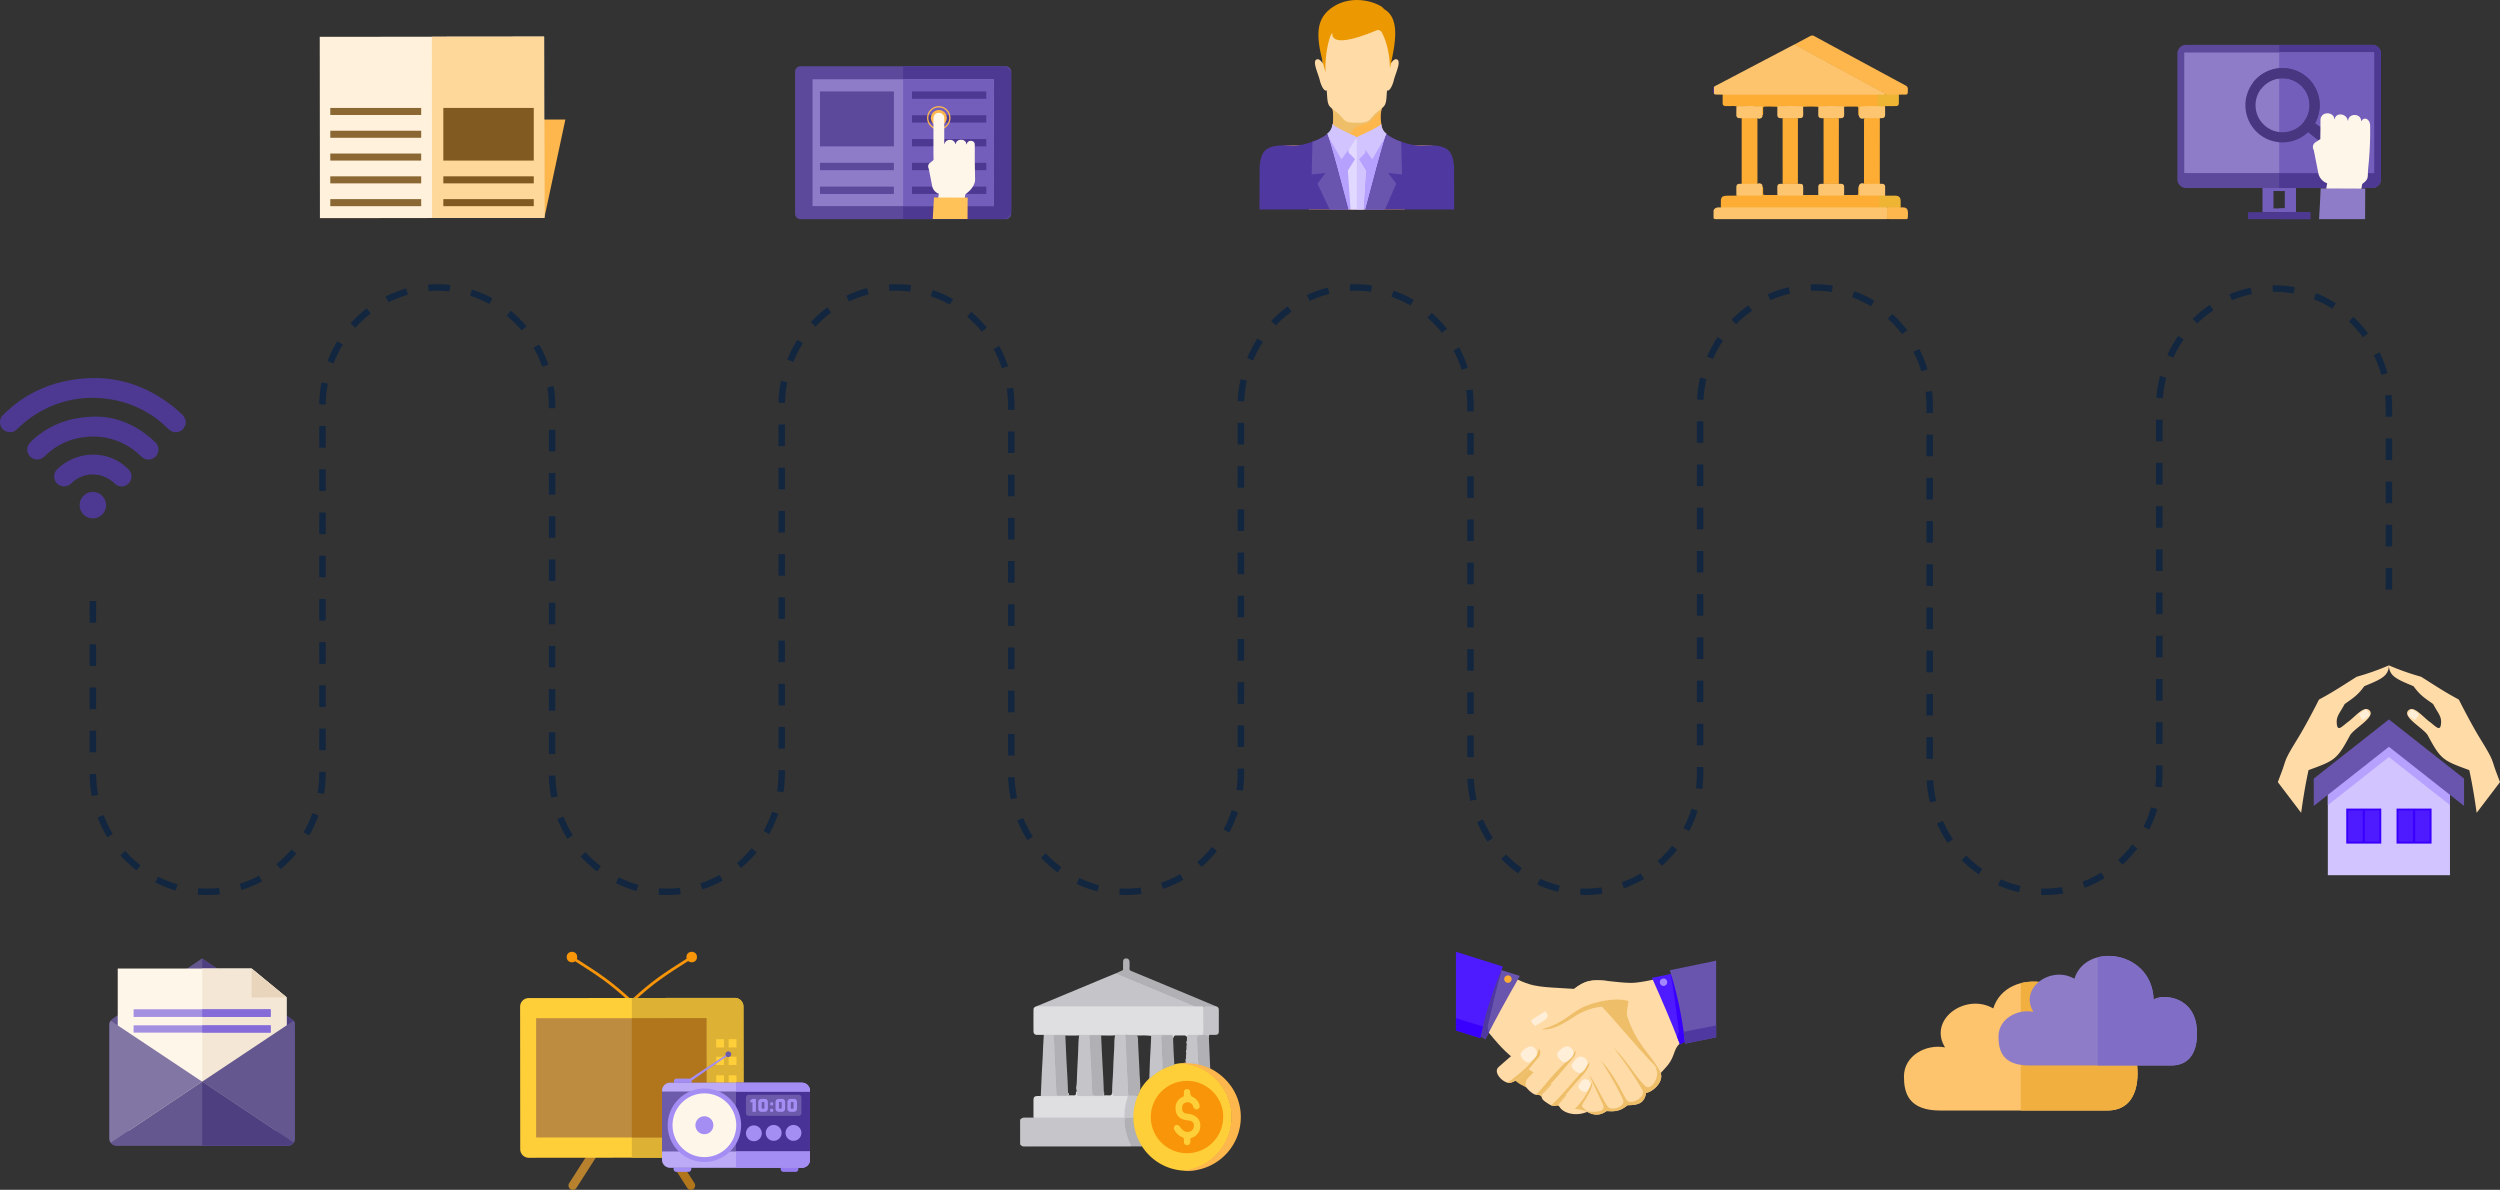 <svg xmlns="http://www.w3.org/2000/svg" width="1156.944" height="550.624" viewBox="0 0 1156.944 550.624">
  <rect x="0" y="0" width="1156.944" height="550.624" fill="#333333" stroke="none"/>
  <g id="Grupo_156541" data-name="Grupo 156541" transform="translate(-221.667 -766.042)">
    <g id="Grupo_149878" data-name="Grupo 149878" transform="translate(-0.362 -41.489)">
      <g id="Grupo_149839" data-name="Grupo 149839" transform="translate(370 824.469)">
        <path id="Trazado_208271" data-name="Trazado 208271" d="M182.809,2190.177l103.846-.057,9.755-45.55-103.846.058Z" transform="translate(-182.735 -2106.186)" fill="#fdb74d" fill-rule="evenodd"/>
        <rect id="Rectángulo_46290" data-name="Rectángulo 46290" width="103.834" height="83.885" transform="translate(0 0.106) rotate(-0.058)" fill="#fff1db"/>
        <rect id="Rectángulo_46291" data-name="Rectángulo 46291" width="51.947" height="83.885" transform="matrix(1, -0.001, 0.001, 1, 51.887, 0.053)" fill="#fed79b"/>
        <g id="Grupo_149838" data-name="Grupo 149838" transform="translate(4.878 33.014)">
          <rect id="Rectángulo_46292" data-name="Rectángulo 46292" width="42.063" height="3.257" fill="#8a6733"/>
          <rect id="Rectángulo_46293" data-name="Rectángulo 46293" width="42.063" height="3.257" transform="translate(0 10.55)" fill="#8a6733"/>
          <rect id="Rectángulo_46294" data-name="Rectángulo 46294" width="42.063" height="3.257" transform="translate(0 21.1)" fill="#8a6733"/>
          <rect id="Rectángulo_46295" data-name="Rectángulo 46295" width="42.063" height="3.257" transform="translate(0 31.65)" fill="#8a6733"/>
          <rect id="Rectángulo_46296" data-name="Rectángulo 46296" width="42.063" height="3.257" transform="translate(0 42.201)" fill="#8a6733"/>
          <path id="Trazado_208272" data-name="Trazado 208272" d="M220.549,2141.022H262.4v24.358H220.549Z" transform="translate(-168.234 -2141.022)" fill="#805a21" fill-rule="evenodd"/>
          <rect id="Rectángulo_46297" data-name="Rectángulo 46297" width="41.848" height="3.257" transform="translate(52.315 31.65)" fill="#805a21"/>
          <rect id="Rectángulo_46298" data-name="Rectángulo 46298" width="41.848" height="3.257" transform="translate(52.315 42.201)" fill="#805a21"/>
        </g>
      </g>
      <g id="Grupo_149840" data-name="Grupo 149840" transform="translate(1103.132 1255.911)">
        <path id="Trazado_208273" data-name="Trazado 208273" d="M868.127,2555.988c6.187-19.965,42.325-15.638,43.134,11.4,4.284-3.019,20.62-2.348,23.253,13.484.768,4.632,2.042,22.361-13.755,22.361H843.64c-14.734,0-16.847-8.122-16.847-15.75,0-9.68,10.257-15.171,19.007-13.454C837.815,2560.912,855.479,2548.638,868.127,2555.988Z" transform="translate(-826.793 -2537.684)" fill="#fdc46d" fill-rule="evenodd"/>
        <path id="Trazado_208274" data-name="Trazado 208274" d="M858.6,2544.3c12.728-3.3,29.855,4.563,30.41,23.079,4.284-3.02,20.62-2.348,23.253,13.484.768,4.632,2.042,22.361-13.755,22.361H858.6Z" transform="translate(-804.537 -2537.683)" fill="#f0af3e" fill-rule="evenodd"/>
        <path id="Trazado_208275" data-name="Trazado 208275" d="M892.282,2551.095c5.258-16.966,35.97-13.289,36.656,9.684,3.639-2.565,17.523-1.994,19.76,11.459.655,3.935,1.736,19-11.688,19H871.473c-12.521,0-14.319-6.9-14.319-13.384,0-8.227,8.717-12.891,16.155-11.433C866.523,2555.28,881.533,2544.849,892.282,2551.095Z" transform="translate(-813.408 -2546.541)" fill="#8e7cc8" fill-rule="evenodd"/>
        <path id="Trazado_208276" data-name="Trazado 208276" d="M884.182,2541.165c10.816-2.8,25.371,3.877,25.842,19.613,3.639-2.565,17.523-1.994,19.76,11.46.655,3.935,1.736,19-11.688,19H884.182Z" transform="translate(-794.493 -2546.54)" fill="#7f6dc6" fill-rule="evenodd"/>
      </g>
      <g id="Grupo_149843" data-name="Grupo 149843" transform="translate(272.667 1251.085)">
        <path id="Trazado_208277" data-name="Trazado 208277" d="M101.294,2564.561l37.858-25.588,37.18,25.044c1.159.781,3.137,2.18,4.527,3.181a2.754,2.754,0,0,1,1.256,2.428v52.707a3.275,3.275,0,0,1-3.266,3.265H99.555a3.274,3.274,0,0,1-3.265-3.265v-52.707a3.232,3.232,0,0,1,.652-1.952C97.567,2566.838,100.308,2565.227,101.294,2564.561Z" transform="translate(-96.29 -2538.973)" fill="#64578f" fill-rule="evenodd"/>
        <path id="Trazado_208278" data-name="Trazado 208278" d="M124.67,2539.013,161.759,2564c1.159.781,3.137,2.181,4.527,3.181a2.754,2.754,0,0,1,1.256,2.428v52.707a3.275,3.275,0,0,1-3.266,3.264H124.67Z" transform="translate(-81.718 -2538.952)" fill="#4e4080" fill-rule="evenodd"/>
        <path id="Trazado_208279" data-name="Trazado 208279" d="M98.832,2542.061h61.99l16.139,13.294v61.8H98.832Z" transform="translate(-94.985 -2537.388)" fill="#fff6ea" fill-rule="evenodd"/>
        <path id="Trazado_208280" data-name="Trazado 208280" d="M124.67,2542.061h22.885l16.139,13.294v61.8H124.67Z" transform="translate(-81.718 -2537.388)" fill="#f5e7d5" fill-rule="evenodd"/>
        <path id="Trazado_208281" data-name="Trazado 208281" d="M166.981,2558.007a3.236,3.236,0,0,1,.575,1.845v52.707a3.321,3.321,0,0,1-.583,1.866l-42.33-28.22Z" transform="translate(-81.731 -2529.199)" fill="#64578f" fill-rule="evenodd"/>
        <path id="Trazado_208282" data-name="Trazado 208282" d="M96.956,2614.516a3.069,3.069,0,0,1-.666-1.957v-52.707a3.236,3.236,0,0,1,.575-1.845l42.337,28.2Z" transform="translate(-96.29 -2529.199)" fill="#8277a4" fill-rule="evenodd"/>
        <path id="Trazado_208283" data-name="Trazado 208283" d="M181.308,2604.858a3.449,3.449,0,0,1-2.683,1.4H99.331a3.179,3.179,0,0,1-2.6-1.312l42.252-28.307Z" transform="translate(-96.066 -2519.633)" fill="#64578f" fill-rule="evenodd"/>
        <path id="Trazado_208284" data-name="Trazado 208284" d="M166.96,2604.849a3.449,3.449,0,0,1-2.683,1.4H124.67v-29.592Z" transform="translate(-81.718 -2519.623)" fill="#4e4080" fill-rule="evenodd"/>
        <path id="Trazado_208285" data-name="Trazado 208285" d="M155.891,2555.363l-16.118.059V2542.1Z" transform="translate(-73.962 -2537.368)" fill="#e8d5bc" fill-rule="evenodd"/>
        <g id="Grupo_149841" data-name="Grupo 149841" transform="translate(11.189 23.514)">
          <rect id="Rectángulo_46299" data-name="Rectángulo 46299" width="63.446" height="3.55" fill="#a390e1"/>
          <rect id="Rectángulo_46300" data-name="Rectángulo 46300" width="63.446" height="3.379" transform="translate(0 7.43)" fill="#a390e1"/>
        </g>
        <g id="Grupo_149842" data-name="Grupo 149842" transform="translate(42.952 23.514)">
          <rect id="Rectángulo_46301" data-name="Rectángulo 46301" width="31.683" height="3.55" fill="#846bd7"/>
          <rect id="Rectángulo_46302" data-name="Rectángulo 46302" width="31.683" height="3.379" transform="translate(0 7.43)" fill="#846bd7"/>
        </g>
      </g>
      <g id="Grupo_149845" data-name="Grupo 149845" transform="translate(1229.667 828.281)">
        <path id="Trazado_208286" data-name="Trazado 208286" d="M959.877,2157.344h15.43v-14.7h-15.43v14.7Zm5.07-1.748v-8.051h5.29v8.051Z" transform="translate(-920.477 -2079.895)" fill="#735ebb" fill-rule="evenodd"/>
        <path id="Trazado_208287" data-name="Trazado 208287" d="M964.975,2157.345h7.714v-14.7h-7.714v4.9h2.644v8.052h-2.644Z" transform="translate(-917.859 -2079.895)" fill="#735ebb" fill-rule="evenodd"/>
        <path id="Trazado_208288" data-name="Trazado 208288" d="M937.844,2101.184h86.232a4.009,4.009,0,0,1,4,4v58.242a4.01,4.01,0,0,1-4,4H937.844a4.012,4.012,0,0,1-4-4v-58.242A4.012,4.012,0,0,1,937.844,2101.184Z" transform="translate(-933.844 -2101.184)" fill="#5c499b" fill-rule="evenodd"/>
        <path id="Trazado_208289" data-name="Trazado 208289" d="M964.975,2101.184h43.116a4.009,4.009,0,0,1,4,4v58.242a4.009,4.009,0,0,1-4,4H964.975Z" transform="translate(-917.859 -2101.184)" fill="#4d3992" fill-rule="evenodd"/>
        <rect id="Rectángulo_46303" data-name="Rectángulo 46303" width="87.852" height="55.794" transform="translate(3.189 3.543)" fill="#8e7cc8"/>
        <rect id="Rectángulo_46304" data-name="Rectángulo 46304" width="43.925" height="55.794" transform="translate(47.116 3.543)" fill="#735ebb"/>
        <rect id="Rectángulo_46305" data-name="Rectángulo 46305" width="28.859" height="3.224" transform="translate(32.685 77.45)" fill="#4d3992"/>
        <rect id="Rectángulo_46306" data-name="Rectángulo 46306" width="14.428" height="3.224" transform="translate(47.116 77.45)" fill="#4d3992"/>
        <g id="Grupo_149844" data-name="Grupo 149844" transform="translate(31.486 10.762)">
          <path id="Trazado_208290" data-name="Trazado 208290" d="M982.234,2111.8a17.2,17.2,0,0,1,4.61,22.074l19.335,13.931c2.9,2.09-1.076,7.3-3.859,5.083l-18.658-14.922a17.189,17.189,0,1,1-1.427-26.167Zm-2.841,3.738a12.494,12.494,0,1,0,2.394,17.505A12.495,12.495,0,0,0,979.393,2115.534Z" transform="translate(-954.648 -2108.294)" fill="#483780" fill-rule="evenodd"/>
          <path id="Trazado_208291" data-name="Trazado 208291" d="M981.045,2111.794a17.194,17.194,0,0,1,4.612,22.074l19.335,13.933c1.394,1,1.2,2.726.315,4L980.6,2133.039a12.493,12.493,0,0,0-19.9-15.111l-3.74-2.839A17.19,17.19,0,0,1,981.045,2111.794Z" transform="translate(-953.46 -2108.294)" fill="#483780" fill-rule="evenodd"/>
        </g>
        <path id="Trazado_208292" data-name="Trazado 208292" d="M985.172,2124.811l.2,0c.478-3.3,5.662-2.643,6,.681h.21c.269-3.532,5.94-3.419,6.028.129l.254.032v-.055c1.011-1.979,3.88-.92,3.908,2.208a164.565,164.565,0,0,1-.906,19.75c-.422,4.242.581,4.783-2.755,7.26l-2.647,15.094h-16.28l2.7-15.41a6.368,6.368,0,0,1-4.171-5.083l-2.025-10.261a2.636,2.636,0,0,1,.7-3.562l2.349-1.551c-.067-2.32.045-.121.045-8.686C978.79,2120.93,985.172,2121.341,985.172,2124.811Z" transform="translate(-912.56 -2090.432)" fill="#fff6ea" fill-rule="evenodd"/>
        <path id="Trazado_208293" data-name="Trazado 208293" d="M998.541,2145.172l-20.624-.088c-.21,4.9-.462,9.621-.749,14.233h21.293C998.52,2154.075,998.549,2149.229,998.541,2145.172Z" transform="translate(-911.598 -2078.642)" fill="#8e7cc8" fill-rule="evenodd"/>
      </g>
      <g id="Grupo_149850" data-name="Grupo 149850" transform="translate(589.96 838.183)">
        <path id="Rectángulo_46307" data-name="Rectángulo 46307" d="M2.565,0h94.91a2.564,2.564,0,0,1,2.564,2.564V68.208a2.564,2.564,0,0,1-2.564,2.564H2.564A2.564,2.564,0,0,1,0,68.208V2.565A2.565,2.565,0,0,1,2.565,0Z" transform="translate(0 0)" fill="#5c499b"/>
        <path id="Trazado_208294" data-name="Trazado 208294" d="M407.041,2114.453h46.138a3.893,3.893,0,0,1,3.881,3.882v63.009a3.893,3.893,0,0,1-3.881,3.882H407.041Z" transform="translate(-357.02 -2114.453)" fill="#4d3992" fill-rule="evenodd"/>
        <rect id="Rectángulo_46308" data-name="Rectángulo 46308" width="83.843" height="58.694" transform="translate(8.099 6.04)" fill="#8e7cc8"/>
        <path id="Trazado_208295" data-name="Trazado 208295" d="M407.041,2177.151l41.946-.037-.052-58.695-41.894.037Z" transform="translate(-357.02 -2112.416)" fill="#735ebb" fill-rule="evenodd"/>
        <g id="Grupo_149846" data-name="Grupo 149846" transform="translate(54.122 11.665)">
          <rect id="Rectángulo_46309" data-name="Rectángulo 46309" width="34.38" height="3.399" fill="#4d3992"/>
          <rect id="Rectángulo_46310" data-name="Rectángulo 46310" width="34.38" height="3.399" transform="translate(0 11.011)" fill="#4d3992"/>
          <rect id="Rectángulo_46311" data-name="Rectángulo 46311" width="34.38" height="3.399" transform="translate(0 22.022)" fill="#4d3992"/>
          <rect id="Rectángulo_46312" data-name="Rectángulo 46312" width="34.38" height="3.398" transform="translate(0 33.033)" fill="#4d3992"/>
          <rect id="Rectángulo_46313" data-name="Rectángulo 46313" width="34.38" height="3.399" transform="translate(0 44.043)" fill="#4d3992"/>
        </g>
        <g id="Grupo_149847" data-name="Grupo 149847" transform="translate(11.539 11.666)">
          <path id="Trazado_208296" data-name="Trazado 208296" d="M415.818,2122.161h-34.2v25.421h34.2Z" transform="translate(-381.615 -2122.161)" fill="#5c499b" fill-rule="evenodd"/>
          <rect id="Rectángulo_46314" data-name="Rectángulo 46314" width="34.204" height="3.398" transform="translate(0 33.032)" fill="#5c499b"/>
          <rect id="Rectángulo_46315" data-name="Rectángulo 46315" width="34.204" height="3.399" transform="translate(0 44.042)" fill="#5c499b"/>
        </g>
        <g id="Grupo_149848" data-name="Grupo 149848" transform="translate(61.089 18.466)">
          <path id="Trazado_208297" data-name="Trazado 208297" d="M419.175,2127.836a3.672,3.672,0,1,1-3.647,3.672A3.659,3.659,0,0,1,419.175,2127.836Z" transform="translate(-413.751 -2126.047)" fill="#fdb74d" fill-rule="evenodd"/>
          <path id="Trazado_208298" data-name="Trazado 208298" d="M419.778,2126.654a5.392,5.392,0,0,1,3.834,1.6h0a5.487,5.487,0,0,1,0,7.72h0a5.4,5.4,0,0,1-7.669,0h0a5.487,5.487,0,0,1,0-7.72h0a5.393,5.393,0,0,1,3.835-1.6Zm3.4,2.034a4.8,4.8,0,0,0-6.806,0,4.866,4.866,0,0,0,0,6.85,4.788,4.788,0,0,0,6.806,0,4.867,4.867,0,0,0,0-6.85Z" transform="translate(-414.354 -2126.654)" fill="#fdb74d" fill-rule="evenodd"/>
        </g>
        <g id="Grupo_149849" data-name="Grupo 149849" transform="translate(61.596 21.57)">
          <path id="Trazado_208299" data-name="Trazado 208299" d="M422.143,2143.063l.153,0a2.326,2.326,0,0,1,2.384-1.839h.192a2.308,2.308,0,0,1,2.394,1.918h.16a2.3,2.3,0,0,1,2.4-1.961h.192a2.287,2.287,0,0,1,2.4,2.06l.192.023v-.041a1.662,1.662,0,0,1,1.757-1.537h.139a1.665,1.665,0,0,1,1.757,1.537v7.384l0,.1.148,8.727c.038,2.214-1.48,4.468-3.271,5.961l-1.217,1.016-2,11.41H417.616l2.043-11.651a4.814,4.814,0,0,1-3.154-3.842l-1.53-7.758a2.068,2.068,0,0,1,.531-2.692l1.689-1.349-.061-3.41c0-.135,0-.268.008-.4v-15.616a2.411,2.411,0,0,1,2.4-2.4h.191a2.411,2.411,0,0,1,2.4,2.4Z" transform="translate(-414.689 -2128.705)" fill="#fff6ea" fill-rule="evenodd"/>
          <path id="Trazado_208300" data-name="Trazado 208300" d="M432.256,2154.65l-15.593-.062c-.159,3.428-.348,6.726-.568,9.948h16.1C432.239,2160.874,432.26,2157.486,432.256,2154.65Z" transform="translate(-413.967 -2115.415)" fill="#ffc258" fill-rule="evenodd"/>
        </g>
      </g>
      <g id="Grupo_149861" data-name="Grupo 149861" transform="translate(405.667 1243)">
        <g id="Grupo_149858" data-name="Grupo 149858" transform="translate(57.057 5)">
          <g id="Grupo_149851" data-name="Grupo 149851" transform="translate(51.661)">
            <path id="Trazado_208301" data-name="Trazado 208301" d="M314.845,2564.715c9.536-8.765,14.84-12.146,25.41-18.885l1.023-.652.693,1.091-1.022.651c-10.5,6.692-15.763,10.052-25.227,18.749Z" transform="translate(-314.845 -2542.649)" fill="#f89508" fill-rule="evenodd"/>
            <ellipse id="Elipse_6432" data-name="Elipse 6432" cx="2.434" cy="2.434" rx="2.434" ry="2.434" transform="translate(25.318)" fill="#f89508"/>
          </g>
          <g id="Grupo_149852" data-name="Grupo 149852" transform="translate(21.557)">
            <path id="Trazado_208302" data-name="Trazado 208302" d="M322.994,2565.669c-9.464-8.7-14.732-12.057-25.227-18.749l-1.023-.651.695-1.091,1.023.652c10.569,6.74,15.872,10.121,25.41,18.885Z" transform="translate(-294.035 -2542.649)" fill="#f89508" fill-rule="evenodd"/>
            <ellipse id="Elipse_6433" data-name="Elipse 6433" cx="2.434" cy="2.434" rx="2.434" ry="2.434" fill="#f89508"/>
          </g>
          <g id="Grupo_149853" data-name="Grupo 149853" transform="translate(22.399 92.401)">
            <path id="Trazado_208303" data-name="Trazado 208303" d="M326.7,2604.874h0a2.01,2.01,0,0,1,2.768.608l8.79,13.75a2.012,2.012,0,0,1-.608,2.769h0a2.011,2.011,0,0,1-2.768-.609l-8.792-13.75A2.009,2.009,0,0,1,326.7,2604.874Z" transform="translate(-279.968 -2604.559)" fill="#b1761c" fill-rule="evenodd"/>
            <path id="Trazado_208304" data-name="Trazado 208304" d="M307.383,2604.874h0a2.01,2.01,0,0,0-2.768.608l-8.79,13.75a2.011,2.011,0,0,0,.608,2.769h0a2.011,2.011,0,0,0,2.768-.609l8.792-13.75A2.009,2.009,0,0,0,307.383,2604.874Z" transform="translate(-295.51 -2604.559)" fill="#b7812e" fill-rule="evenodd"/>
          </g>
          <path id="Trazado_208305" data-name="Trazado 208305" d="M284.581,2631.59l95.723-.083a4,4,0,0,0,3.811-4.148l-.053-65.609a4,4,0,0,0-3.818-4.143l-95.721.083a4,4,0,0,0-3.811,4.148l.051,65.609A4,4,0,0,0,284.581,2631.59Z" transform="translate(-280.711 -2536.268)" fill="#fecf39" fill-rule="evenodd"/>
          <path id="Trazado_208306" data-name="Trazado 208306" d="M314.873,2631.549l47.889-.042a4,4,0,0,0,3.811-4.148l-.053-65.609a4,4,0,0,0-3.818-4.143l-47.829.041Z" transform="translate(-263.17 -2536.268)" fill="#ddb133" fill-rule="evenodd"/>
          <rect id="Rectángulo_46316" data-name="Rectángulo 46316" width="78.838" height="55.19" transform="translate(7.413 30.736)" fill="#bd8c40"/>
          <path id="Trazado_208307" data-name="Trazado 208307" d="M314.873,2619.013l34.572-.03-.049-55.19-34.523.03Z" transform="translate(-263.17 -2533.092)" fill="#b1761c" fill-rule="evenodd"/>
          <g id="Grupo_149857" data-name="Grupo 149857" transform="translate(90.745 40.442)">
            <path id="Trazado_208308" data-name="Trazado 208308" d="M345.279,2589.644a4.562,4.562,0,1,1-4.56,4.562A4.563,4.563,0,0,1,345.279,2589.644Z" transform="translate(-340.643 -2560.259)" fill="#fecf39" fill-rule="evenodd"/>
            <g id="Grupo_149854" data-name="Grupo 149854">
              <rect id="Rectángulo_46317" data-name="Rectángulo 46317" width="3.615" height="3.838" fill="#fecf39"/>
              <rect id="Rectángulo_46318" data-name="Rectángulo 46318" width="3.614" height="3.838" transform="translate(5.763)" fill="#fecf39"/>
            </g>
            <g id="Grupo_149855" data-name="Grupo 149855" transform="translate(0 8.111)">
              <rect id="Rectángulo_46319" data-name="Rectángulo 46319" width="3.615" height="3.838" fill="#fecf39"/>
              <rect id="Rectángulo_46320" data-name="Rectángulo 46320" width="3.614" height="3.838" transform="translate(5.763)" fill="#fecf39"/>
            </g>
            <g id="Grupo_149856" data-name="Grupo 149856" transform="translate(0 16.718)">
              <rect id="Rectángulo_46321" data-name="Rectángulo 46321" width="3.615" height="3.838" fill="#fecf39"/>
              <rect id="Rectángulo_46322" data-name="Rectángulo 46322" width="3.614" height="3.838" transform="translate(5.763)" fill="#fecf39"/>
            </g>
          </g>
        </g>
        <path id="Rectángulo_46323" data-name="Rectángulo 46323" d="M1.264,0H6.912A1.264,1.264,0,0,1,8.176,1.264V6.018A1.263,1.263,0,0,1,6.913,7.281H1.264A1.264,1.264,0,0,1,0,6.017V1.264A1.264,1.264,0,0,1,1.264,0Z" transform="translate(128.224 63.674)" fill="#a48df3"/>
        <g id="Grupo_149859" data-name="Grupo 149859" transform="translate(128.095 99.557)">
          <path id="Rectángulo_46324" data-name="Rectángulo 46324" d="M1.263,0h5.65A1.264,1.264,0,0,1,8.177,1.264V6.017A1.264,1.264,0,0,1,6.913,7.281H1.264A1.264,1.264,0,0,1,0,6.017V1.263A1.263,1.263,0,0,1,1.263,0Z" transform="translate(0 0)" fill="#a48df3"/>
          <path id="Rectángulo_46325" data-name="Rectángulo 46325" d="M1.263,0h5.65A1.264,1.264,0,0,1,8.176,1.264V6.017A1.264,1.264,0,0,1,6.912,7.281H1.264A1.264,1.264,0,0,1,0,6.017V1.263A1.263,1.263,0,0,1,1.263,0Z" transform="translate(49.568 0)" fill="#9479f1"/>
        </g>
        <rect id="Rectángulo_46326" data-name="Rectángulo 46326" width="68.475" height="39.348" rx="3.858" transform="translate(122.73 65.59)" fill="#6c5aab"/>
        <path id="Trazado_208309" data-name="Trazado 208309" d="M278.671,2586.379H309.2a3.715,3.715,0,0,1,3.7,3.7v31.939a3.716,3.716,0,0,1-3.7,3.705H278.671Z" transform="translate(-121.702 -2520.79)" fill="#493296" fill-rule="evenodd"/>
        <path id="Trazado_208310" data-name="Trazado 208310" d="M246.717,2586.379h61.066a3.715,3.715,0,0,1,3.7,3.7v.384H243.012v-.384a3.716,3.716,0,0,1,3.705-3.7Zm64.77,31.811v3.832a3.716,3.716,0,0,1-3.7,3.705H246.717a3.717,3.717,0,0,1-3.705-3.705v-3.832Z" transform="translate(-120.282 -2520.79)" fill="#bcaaf6" fill-rule="evenodd"/>
        <path id="Trazado_208311" data-name="Trazado 208311" d="M278.671,2586.379H309.2a3.715,3.715,0,0,1,3.7,3.7v.384H278.671v-4.088Zm34.236,31.811v3.832a3.716,3.716,0,0,1-3.7,3.705H278.671v-7.537Z" transform="translate(-121.702 -2520.79)" fill="#a48df3" fill-rule="evenodd"/>
        <path id="Trazado_208312" data-name="Trazado 208312" d="M262.731,2589.173a16.991,16.991,0,1,1-16.991,16.99A16.991,16.991,0,0,1,262.731,2589.173Z" transform="translate(-120.391 -2520.901)" fill="#a48df3" fill-rule="evenodd"/>
        <ellipse id="Elipse_6434" data-name="Elipse 6434" cx="14.755" cy="14.755" rx="14.755" ry="14.755" transform="translate(127.585 70.508)" fill="#fff6ea"/>
        <path id="Trazado_208313" data-name="Trazado 208313" d="M263.264,2602.545a4.152,4.152,0,1,1-4.152,4.151A4.152,4.152,0,0,1,263.264,2602.545Z" transform="translate(-120.923 -2521.433)" fill="#a48df3" fill-rule="evenodd"/>
        <path id="Rectángulo_46327" data-name="Rectángulo 46327" d="M1.285,0H24.393a1.286,1.286,0,0,1,1.286,1.286V8.452a1.285,1.285,0,0,1-1.285,1.285H1.285A1.285,1.285,0,0,1,0,8.452V1.285A1.285,1.285,0,0,1,1.285,0Z" transform="translate(161.567 71.183)" fill="#6c5aab"/>
        <path id="Trazado_208314" data-name="Trazado 208314" d="M285.6,2595.83l.964-.164v4.474h1.587v-5.977h-1.57l-.981.663v1Zm3.646,2.741a1.413,1.413,0,0,0,1.579,1.568h1.34a1.411,1.411,0,0,0,1.521-1.568v-2.84c0-.848-.326-1.569-1.512-1.569h-1.34a1.463,1.463,0,0,0-1.587,1.65v2.759Zm1.587-.336v-2.177c0-.105-.016-.472.408-.472h.467c.221,0,.392.1.392.472v2.186c0,.44-.187.472-.458.472H291.3c-.181,0-.466-.024-.466-.481Zm3.973,1.717a.182.182,0,0,0,.2.188h.924c.114,0,.2-.041.2-.187v-.957a.179.179,0,0,0-.2-.2H295a.183.183,0,0,0-.2.2v.957Zm0-2.985a.183.183,0,0,0,.2.188h.924c.114,0,.2-.04.2-.188v-.956a.178.178,0,0,0-.2-.2H295a.183.183,0,0,0-.2.2v.956Zm2.436,1.6a1.413,1.413,0,0,0,1.578,1.568h1.341a1.411,1.411,0,0,0,1.521-1.568v-2.84c0-.848-.327-1.569-1.512-1.569h-1.341a1.462,1.462,0,0,0-1.586,1.65v2.759Zm1.586-.336v-2.177a.4.4,0,0,1,.409-.472h.466c.221,0,.393.1.393.472v2.186c0,.44-.188.472-.458.472h-.344c-.18,0-.466-.024-.466-.481Zm3.9.336a1.413,1.413,0,0,0,1.579,1.568h1.34a1.411,1.411,0,0,0,1.521-1.568v-2.84c0-.848-.327-1.569-1.512-1.569h-1.34a1.463,1.463,0,0,0-1.587,1.65v2.759Zm1.587-.336v-2.177c0-.105-.016-.472.408-.472h.467c.221,0,.392.1.392.472v2.186c0,.44-.187.472-.458.472h-.343C304.6,2598.716,304.315,2598.692,304.315,2598.235Z" transform="translate(-121.978 -2521.099)" fill="#a48df3" fill-rule="evenodd"/>
        <ellipse id="Elipse_6435" data-name="Elipse 6435" cx="3.673" cy="3.673" rx="3.673" ry="3.673" transform="translate(161.567 85.328)" fill="#a48df3"/>
        <path id="Trazado_208315" data-name="Trazado 208315" d="M296.679,2606.736a3.672,3.672,0,1,1-3.673,3.672A3.672,3.672,0,0,1,296.679,2606.736Z" transform="translate(-122.273 -2521.6)" fill="#a48df3" fill-rule="evenodd"/>
        <path id="Trazado_208316" data-name="Trazado 208316" d="M306.225,2606.736a3.672,3.672,0,1,1-3.672,3.672A3.673,3.673,0,0,1,306.225,2606.736Z" transform="translate(-122.653 -2521.6)" fill="#a48df3" fill-rule="evenodd"/>
        <g id="Grupo_149860" data-name="Grupo 149860" transform="translate(135.13 51.082)">
          <path id="Trazado_208317" data-name="Trazado 208317" d="M273.892,2572.463l.375.554-17.731,12.353-.611-1.074Z" transform="translate(-255.927 -2571.317)" fill="#a48df3" fill-rule="evenodd"/>
          <path id="Trazado_208318" data-name="Trazado 208318" d="M276.026,2571.852a1.324,1.324,0,1,0-.353,1.839A1.324,1.324,0,0,0,276.026,2571.852Z" transform="translate(-256.63 -2571.27)" fill="#6c5aab" fill-rule="evenodd"/>
        </g>
      </g>
      <g id="Grupo_149864" data-name="Grupo 149864" transform="translate(804.882 807.531)">
        <path id="Trazado_208319" data-name="Trazado 208319" d="M622.666,2146.206c1.417,3.753,11.092,7.31,15.393,7.122,11.958-.519,14.6.99,15.121,11.82.021.46.048,1.809.077,3.664A58.488,58.488,0,0,1,632.7,2182.93H588.716a58.476,58.476,0,0,1-19.1-12.621c0-2.332,0-4.064.018-4.569.452-11.368,2.972-12.94,15.145-12.412,3.75.164,13.149-4.313,14.172-7.122a21.079,21.079,0,0,0,.427-10.287l11.433.221,11.433-.221A20.7,20.7,0,0,0,622.666,2146.206Z" transform="translate(-565.64 -2086.003)" fill="#fdb74d" fill-rule="evenodd"/>
        <path id="Trazado_208320" data-name="Trazado 208320" d="M587.733,2144.131l13.733,1.471,13.906-1.56-1.284,34.719H589.16Z" transform="translate(-556.334 -2081.832)" fill="#b6a1ff" fill-rule="evenodd"/>
        <g id="Grupo_149862" data-name="Grupo 149862" transform="translate(25.684 27.404)">
          <path id="Trazado_208321" data-name="Trazado 208321" d="M590.1,2134.534l.66-7.885a18.08,18.08,0,0,1-2.621-2.859c-1.675-2.6-2.727-3.2-3.747-2.441-.413.309-.558,1.283-.316,2.51.422,2.14,1.772,5.333,2.2,7.208C586.613,2132.576,588.586,2137.743,590.1,2134.534Z" transform="translate(-583.957 -2121.044)" fill="#ffdba7" fill-rule="evenodd"/>
          <path id="Trazado_208322" data-name="Trazado 208322" d="M605.711,2134.534l-.66-7.885a18.058,18.058,0,0,0,2.62-2.859c1.677-2.6,2.729-3.2,3.747-2.441.415.309.56,1.283.318,2.51-.422,2.14-1.774,5.333-2.2,7.208C609.2,2132.576,607.224,2137.743,605.711,2134.534Z" transform="translate(-573.126 -2121.044)" fill="#ffdba7" fill-rule="evenodd"/>
        </g>
        <path id="Trazado_208323" data-name="Trazado 208323" d="M588.891,2147.3c1.064.274,1.872,6.824,5.839,5.641,2-4.139,4-7.578,6.976-8.68,2.081-.77,3.478-.714,5.187-2.066,1.352-1.069,3.063-3.423,5.158-4.919a10.269,10.269,0,0,1,.291-1.356l-11.433.221-11.433-.221C589.773,2137.258,590.479,2143.238,588.891,2147.3Z" transform="translate(-555.74 -2086.003)" fill="#eebe69" fill-rule="evenodd"/>
        <path id="Trazado_208324" data-name="Trazado 208324" d="M602.456,2157.448c-.065.006-.129.006-.194.006-2.376.017-3.558-.023-4.848-.567-1.249-.531-1.854-1.757-3.57-3.41-1.46-1.406-4.08-2.84-4.719-4.372-.875-2.1-.531-4.41-1.076-7.667-.434-2.594-1.654-4.9-1.8-7.5-.15-2.808.3-5.632.2-8.8a41.069,41.069,0,0,1,.2-7.843,9.228,9.228,0,0,1,3.035-5.621h0v-.006a15.59,15.59,0,0,1,3.336-2.241l.041-.017c.079-.036.161-.075.241-.118.045-.021.089-.041.136-.066.062-.03.129-.061.191-.086s.127-.057.189-.083.139-.061.206-.088.118-.056.182-.082c.086-.036.172-.073.262-.1.041-.015.083-.036.125-.05.126-.053.259-.1.389-.146l0,0a21.762,21.762,0,0,1,10.448-.991,17.761,17.761,0,0,1,9.215,4.054,9.222,9.222,0,0,1,3.021,5.6,40.871,40.871,0,0,1,.215,7.814c-.091,3.165.368,5.975.219,8.774-.138,2.586-1.356,4.891-1.78,7.481-.533,3.249-.192,5.544-1.057,7.65-.637,1.538-3.237,2.989-4.687,4.41-1.71,1.672-2.311,2.9-3.552,3.451A10.77,10.77,0,0,1,602.456,2157.448Z" transform="translate(-557.111 -2100.67)" fill="#ffdba7" fill-rule="evenodd"/>
        <g id="Grupo_149863" data-name="Grupo 149863" transform="translate(31.093 57.311)">
          <path id="Trazado_208325" data-name="Trazado 208325" d="M608.119,2140.8a6.134,6.134,0,0,0,2.676,4.725l-6.867,11.725-7.266-10.165C600.275,2145.1,606.711,2142.619,608.119,2140.8Z" transform="translate(-582.842 -2140.805)" fill="#d2c4ff" fill-rule="evenodd"/>
          <path id="Trazado_208326" data-name="Trazado 208326" d="M590.205,2140.8a6.136,6.136,0,0,1-2.674,4.725l6.865,11.725,7.266-10.165C598.05,2145.1,591.613,2142.619,590.205,2140.8Z" transform="translate(-587.531 -2140.805)" fill="#d2c4ff" fill-rule="evenodd"/>
        </g>
        <path id="Trazado_208327" data-name="Trazado 208327" d="M609.083,2143.937c3.088,2.607,11.1,5.442,15.27,5.274,11.946-.484,15.224.793,16.059,9.739.035.36.05,14.625.053,19.863H599.394C602.394,2167.6,606.429,2151.807,609.083,2143.937Z" transform="translate(-550.347 -2081.885)" fill="#5038a1" fill-rule="evenodd"/>
        <path id="Trazado_208328" data-name="Trazado 208328" d="M598.387,2143.937c-3.088,2.607-11.1,5.442-15.269,5.274-11.946-.484-15.224.793-16.061,9.739-.033.354-.055,14.655-.07,19.863H608.11C605.075,2167.485,601,2151.689,598.387,2143.937Z" transform="translate(-566.987 -2081.885)" fill="#5038a1" fill-rule="evenodd"/>
        <path id="Trazado_208329" data-name="Trazado 208329" d="M598.5,2145.286l3.567,5.261-.089,1.337-2.943,2.986,3.3,5.307-1.107,17.955h-5.973l-1.242-17.98,3.3-5.305-2.942-2.988-.089-1.337,3.555-5.256Z" transform="translate(-553.108 -2081.203)" fill="#e1d9ff" fill-rule="evenodd"/>
        <path id="Trazado_208330" data-name="Trazado 208330" d="M597.091,2145.282l3.567,5.262-.089,1.337-2.943,2.987,3.3,5.306-1.107,17.955h-3.053v-32.856Z" transform="translate(-551.696 -2081.199)" fill="#d2c4ff" fill-rule="evenodd"/>
        <path id="Trazado_208331" data-name="Trazado 208331" d="M609.067,2143.937a24.523,24.523,0,0,0,7.029,3.609l-.142.106.356,14.979-6.419-.712,3.744,4.993-5.212,11.9h-9C602.417,2167.564,606.425,2151.768,609.067,2143.937Z" transform="translate(-550.331 -2081.885)" fill="#6954ae" fill-rule="evenodd"/>
        <path id="Trazado_208332" data-name="Trazado 208332" d="M590.191,2143.937a24.527,24.527,0,0,1-7.029,3.609l.142.106-.356,14.979,6.42-.712-3.746,4.993,5.659,11.9h8.569C596.84,2167.5,592.812,2151.707,590.191,2143.937Z" transform="translate(-558.791 -2081.885)" fill="#6954ae" fill-rule="evenodd"/>
        <path id="Trazado_208333" data-name="Trazado 208333" d="M591.237,2118.352c-1.111,1.329-3.33,9.326-2.954,18.048-3.758-13.634-5.777-23.367,2.379-29.5,10.708-8.046,24.02-1.663,24.683.213,7.864,4.345,5.131,16.574,2.768,27.374-.076-5.417-1.214-12.141-3.93-16.863-.648-.625-1.388-1-1.978-.754C587.6,2127.2,592.216,2117.178,591.237,2118.352Z" transform="translate(-557.736 -2102.938)" fill="#ec9801" fill-rule="evenodd"/>
      </g>
      <g id="Grupo_149871" data-name="Grupo 149871" transform="translate(1276.149 1115.445)">
        <g id="Grupo_149867" data-name="Grupo 149867" transform="translate(16.636 25.015)">
          <path id="Trazado_208334" data-name="Trazado 208334" d="M1017.192,2424.789l27.928,22.345v39.757H988.6v-39.2Z" transform="translate(-982.087 -2414.808)" fill="#d2c4ff" fill-rule="evenodd"/>
          <g id="Grupo_149865" data-name="Grupo 149865" transform="translate(38.312 41.262)">
            <rect id="Rectángulo_46328" data-name="Rectángulo 46328" width="16.201" height="16.201" fill="#3a00ff"/>
            <rect id="Rectángulo_46329" data-name="Rectángulo 46329" width="14.451" height="14.45" transform="translate(0.876 0.876)" fill="#4e1aff"/>
            <rect id="Rectángulo_46330" data-name="Rectángulo 46330" width="1.04" height="15.365" transform="translate(7.58 0.418)" fill="#3a00ff"/>
          </g>
          <path id="Trazado_208335" data-name="Trazado 208335" d="M1045.12,2454.468l-28.257-22.249L988.6,2454.468v-6.775l28.588-22.9,27.928,22.345Z" transform="translate(-982.087 -2414.808)" fill="#b6a1ff" fill-rule="evenodd"/>
          <path id="Trazado_208336" data-name="Trazado 208336" d="M984.3,2445.574l34.775-27.38,34.775,27.38v12.664l-34.775-27.38-34.775,27.38Z" transform="translate(-984.298 -2418.194)" fill="#6954ae" fill-rule="evenodd"/>
          <g id="Grupo_149866" data-name="Grupo 149866" transform="translate(15.037 41.262)">
            <rect id="Rectángulo_46331" data-name="Rectángulo 46331" width="16.199" height="16.201" fill="#3a00ff"/>
            <rect id="Rectángulo_46332" data-name="Rectángulo 46332" width="14.451" height="14.45" transform="translate(0.874 0.876)" fill="#4e1aff"/>
            <rect id="Rectángulo_46333" data-name="Rectángulo 46333" width="1.042" height="15.365" transform="translate(7.579 0.418)" fill="#3a00ff"/>
          </g>
        </g>
        <g id="Grupo_149870" data-name="Grupo 149870">
          <g id="Grupo_149868" data-name="Grupo 149868" transform="translate(51.395)">
            <path id="Trazado_208337" data-name="Trazado 208337" d="M1007.264,2401.666a118.5,118.5,0,0,0,14.939,5.279c6.446,4.056,10.7,6.95,17.425,10.543,2.531,4.973,5.467,10.556,8.286,15.407,2.317,3.988,4.548,7.278,6.461,11.094.953,1.9,1.488,4.206,2.472,6.811q.926,2.446,1.846,4.893l-10.8,14.213c-.958-6.844-1.955-12.975-3.419-19.764-12.134-4.428-13.146-4.775-19.273-16.224-2.26-3.4-11.925-8.451-8.932-11.394,2.323-2.284,5.685,1.884,9.456,4.966,3.153,2.21,5.438,5.48,5.7.778.174-3.207-1.448-4.493-3.67-8.695-3.561-2.585-5.913-3.849-9.088-8.27C1010.314,2407.906,1007.518,2406.461,1007.264,2401.666Z" transform="translate(-1007.264 -2401.666)" fill="#ffdba7" fill-rule="evenodd"/>
            <path id="Rectángulo_46334" data-name="Rectángulo 46334" d="M.708,0h1.95a.708.708,0,0,1,.708.708V3.58a.709.709,0,0,1-.709.709H.708A.708.708,0,0,1,0,3.581V.708A.708.708,0,0,1,.708,0Z" transform="matrix(0.583, -0.812, 0.812, 0.583, 8.616, 22.924)" fill="#ffefd9"/>
          </g>
          <g id="Grupo_149869" data-name="Grupo 149869">
            <path id="Trazado_208338" data-name="Trazado 208338" d="M1024.734,2401.666a118.144,118.144,0,0,1-14.936,5.279c-6.448,4.056-10.708,6.95-17.426,10.544-2.531,4.971-5.467,10.556-8.285,15.406-2.32,3.988-4.55,7.278-6.463,11.094-.953,1.9-1.488,4.206-2.473,6.811q-.924,2.446-1.845,4.893l10.8,14.213c.957-6.842,1.953-12.975,3.418-19.764,12.132-4.427,13.146-4.775,19.271-16.223,2.263-3.4,11.928-8.453,8.934-11.4-2.323-2.284-5.685,1.886-9.455,4.966-3.154,2.21-5.441,5.48-5.7.778-.173-3.207,1.45-4.492,3.67-8.695,3.561-2.585,5.915-3.847,9.092-8.27C1021.686,2407.906,1024.481,2406.461,1024.734,2401.666Z" transform="translate(-973.306 -2401.666)" fill="#ffdba7" fill-rule="evenodd"/>
            <path id="Rectángulo_46335" data-name="Rectángulo 46335" d="M.708,0H3.581A.709.709,0,0,1,4.29.709V2.657a.709.709,0,0,1-.709.709H.709A.709.709,0,0,1,0,2.658V.708A.708.708,0,0,1,.708,0Z" transform="matrix(0.812, -0.584, 0.584, 0.812, 37.366, 22.693)" fill="#ffefd9"/>
          </g>
        </g>
      </g>
      <g id="Grupo_149874" data-name="Grupo 149874" transform="translate(895.796 1248)">
        <path id="Trazado_208339" data-name="Trazado 208339" d="M667.909,2578.408c3.154-2.091,5.574-3.995,8.653-6.132,8.065-5.606,11.025-9.788,16.19-11.635,5.2-1.859,12.587.323,20.712.419,5.35.064,16.213-2.967,21.643-3.867l8.921,28.845c-5.571,1.194-7.86,2.667-9.124,4.484-1.648,2.367-1.554,5.325-4.706,9.025-3.218,3.78-8.791,9.186-12.326,12.471a103.735,103.735,0,0,1-9.4,6.773c-1.443.908,1.087-2.892-1.675-3.753-26.346-6.439-31.015-13.7-40.24-23.593Z" transform="translate(-632.503 -2546.678)" fill="#ffdba7" fill-rule="evenodd"/>
        <path id="Trazado_208340" data-name="Trazado 208340" d="M730.048,2597.794c-13.772,13.32-13.663,14.983-20.3,12.911-2.767.478-14.315,5.237-25.887,3.243-4.577-.788-9.778-5.62-13.5-7.657-2.994-1.637-7.131-3.064-8.616-5.889-1.288-2.448,8.007-10.036,7.763-13.29l1.033-9.972,3.143,1.348c10.3-2.027,14.406-7.515,20.39-10.407,5.577-2.7,15.223-4.775,21.187-2.977.222.067-1.021,5.063-.591,6.928C718.853,2584.938,725.038,2589,730.048,2597.794Z" transform="translate(-635.455 -2542.345)" fill="#eebe69" fill-rule="evenodd"/>
        <path id="Trazado_208341" data-name="Trazado 208341" d="M702.016,2559.781c4.6,10.344,8.865,20.2,12.93,30.772l12.675-6.712-4.649-28.4Z" transform="translate(-611.281 -2547.728)" fill="#4e1aff" fill-rule="evenodd"/>
        <path id="Trazado_208342" data-name="Trazado 208342" d="M711.286,2583.5l-.828,2.76,1.272,3.3,12.675-6.712-2.032-12.4L707.39,2557.1C709.126,2565.965,710.052,2574.559,711.286,2583.5Z" transform="translate(-608.064 -2546.735)" fill="#3a00ff" fill-rule="evenodd"/>
        <path id="Trazado_208343" data-name="Trazado 208343" d="M707.178,2557.621a167.965,167.965,0,0,1,7.043,33.987l14.4-2.983v-35.446Z" transform="translate(-608.191 -2549.08)" fill="#6954ae" fill-rule="evenodd"/>
        <path id="Trazado_208344" data-name="Trazado 208344" d="M711.166,2574.916c.117.9.468,3.432.668,5.477l14.4-2.983v-5.492Z" transform="translate(-605.804 -2537.865)" fill="#5038a1" fill-rule="evenodd"/>
        <path id="Trazado_208345" data-name="Trazado 208345" d="M704.321,2560.415a1.717,1.717,0,1,0,1.333-2.03A1.718,1.718,0,0,0,704.321,2560.415Z" transform="translate(-609.922 -2545.986)" fill="#a287ff" fill-rule="evenodd"/>
        <path id="Trazado_208346" data-name="Trazado 208346" d="M701.914,2565.471c14.473,14.922,19.542,22.434,33.072,36.423,4.369,4.519-2.371,10.629-5.59,10.966-.866,5.2-4.08,5.617-8.643,5.74-3.439,2.857-5.875,2.949-9.647,2.688-5.761,4.191-10.482-.5-14.747-4.107-12.011-10.156-19.061-12.981-28.827-20.736-4.4-3.493-8.066-7.712-15.817-17.539l9.649-23.208c6.182,3.742,11.278,6.356,16.014,7.391C684.277,2564.6,693.857,2564.069,701.914,2565.471Z" transform="translate(-641.388 -2547.573)" fill="#ffdba7" fill-rule="evenodd"/>
        <path id="Trazado_208347" data-name="Trazado 208347" d="M715.045,2587.068c.395.413.8.832,1.208,1.255,4.369,4.519-2.371,10.629-5.59,10.966-.866,5.2-4.079,5.617-8.643,5.74-3.438,2.856-5.875,2.949-9.647,2.687-3.453,2.513-6.53,1.833-9.361.11,2.868.31,9.145.859,7.764-3l-6.56-14c3.731,5.031,5.245,9.69,8.653,14.729,1.615,2.385,8.388.154,7.163-2.884-1.8-4.457-6.808-13-10.442-18.624,7.294,8.357,9.126,13.765,11.992,18.452,1.752,2.866,9.353-1.2,7.32-4.687a196.167,196.167,0,0,0-13.268-19.445c5.825,5.609,9.227,12.147,14.422,17.581,2.774,2.9,6.525-3.7,5.589-6.715C715.432,2588.544,715.231,2587.82,715.045,2587.068Z" transform="translate(-622.656 -2534.001)" fill="#eebe69" fill-rule="evenodd"/>
        <path id="Trazado_208348" data-name="Trazado 208348" d="M666.954,2577.425c3.156-2.089,6.294-4.023,9.372-6.16,8.065-5.606,11.025-9.788,16.19-11.634,2.817-1.007,6.27-.83,10.133-.441l-5.475,12.5a22.043,22.043,0,0,0-9.8,3.775C680.55,2579.937,671.216,2585.655,666.954,2577.425Z" transform="translate(-632.267 -2545.667)" fill="#ffdba7" fill-rule="evenodd"/>
        <path id="Trazado_208349" data-name="Trazado 208349" d="M696.519,2565.136l3.715,2.139c-5.835-.194-11.644,2.42-14.742,4.447-4.768,3.12-10.757,6.85-15.386,6.017,9.222-2.24,13.21-7.331,18.9-10.079A35.042,35.042,0,0,1,696.519,2565.136Z" transform="translate(-630.38 -2541.924)" fill="#eebe69" fill-rule="evenodd"/>
        <path id="Trazado_208350" data-name="Trazado 208350" d="M666.954,2572.071c2.188-1.45,4.367-2.824,6.524-4.242,2.083,1.91,1.332,3.068-.291,4.185-1.32.907-2.866,1.766-4.319,2.6A8.656,8.656,0,0,1,666.954,2572.071Z" transform="translate(-632.267 -2540.312)" fill="#ffefd9" fill-rule="evenodd"/>
        <g id="Grupo_149872" data-name="Grupo 149872" transform="translate(18.925 42.638)">
          <path id="Trazado_208351" data-name="Trazado 208351" d="M698.91,2608.732a13.223,13.223,0,0,1-6.823.946c-2.662-.353-5.82-1.779-6.369-4.324,3.269-3.964,6.6-7.85,9.935-11.756a3.5,3.5,0,0,1,5.491.876c.857,1.853-1.693,6.4-3.608,9.4-1.149,1.8-1.336,2.312-.567,2.911a8.3,8.3,0,0,1,1.941,1.95Zm-13.551-3.364.524-.83,1.036-1.32,7.121-8.386c2.454-2.623,5.979-6.2,5.942-8.7-.021-1.453-.379-2.751-2.641-3.614-1.738-.665-3.168-.631-4.26.844a188.789,188.789,0,0,1-15.063,17.4c-.63,1.961.871,2.847,2.195,3.734,1.252.838,3.167,2.331,5.146.875Zm-7.444-5.1c5.174-5.542,9.665-10.615,15.036-17.18,2.235-3.787-2.553-6.922-6.137-4.748-2.267,1.375-6.922,6.083-10.732,10.036-2.158,2.237-3.957,3.991-5.127,5.387a5.644,5.644,0,0,0-.561,2.455c.118,1.46,2.035,3.1,3.317,3.939a3.6,3.6,0,0,0,4.2.111Zm-8.96-8.143c-2.08,1.3-4.357,3.275-6.319,3.175-2.828-.152-7.395-4.839-4.744-7.27,1.878-1.723,4.567-4.022,7.083-6.194,3.8-3.284,7.451-6.086,10.624-3.587,1.412,1.108,2.543,3.236.46,5.691C673.153,2587.362,671.812,2589.233,668.955,2592.124Z" transform="translate(-657.094 -2577.288)" fill="#ffdba7" fill-rule="evenodd"/>
          <path id="Trazado_208352" data-name="Trazado 208352" d="M687.754,2588.274c.425,2.033-1.928,6.213-3.726,9.021-1.149,1.8-1.336,2.312-.568,2.911a8.523,8.523,0,0,1,1.832,1.8,18.271,18.271,0,0,0-5.628-1.207A35.191,35.191,0,0,0,687.754,2588.274Z" transform="translate(-643.585 -2570.712)" fill="#eebe69" fill-rule="evenodd"/>
          <path id="Trazado_208353" data-name="Trazado 208353" d="M671.2,2599.107a3.844,3.844,0,0,1-2.9.513c2.1-1.587,4.569-4.9,6.247-6.848,2.567-2.983,5.2-5.751,8.509-8.971a19.556,19.556,0,0,0,3.651-4.573,3.5,3.5,0,0,1-.475,2.7C680.868,2588.492,676.378,2593.564,671.2,2599.107Z" transform="translate(-650.382 -2576.127)" fill="#eebe69" fill-rule="evenodd"/>
          <path id="Trazado_208354" data-name="Trazado 208354" d="M667.112,2591.335c-2.08,1.3-4.358,3.275-6.319,3.175a3.3,3.3,0,0,1-.619-.1c5.176-3.6,14.412-11.11,14.484-15.8l.393.452a3.67,3.67,0,0,1-.836,4.091C671.31,2586.573,669.968,2588.444,667.112,2591.335Z" transform="translate(-655.25 -2576.499)" fill="#eebe69" fill-rule="evenodd"/>
          <path id="Trazado_208355" data-name="Trazado 208355" d="M668.289,2585.242c.729-.534,2.818-2.132,3.208-3.435.564-1.88-1.512-4.182-3.446-3.738a7.555,7.555,0,0,0-3.98,3.119c-.333.729.288,2.107,1.434,3.154C666.428,2585.188,667.563,2585.777,668.289,2585.242Z" transform="translate(-652.972 -2576.853)" fill="#ffefd9" fill-rule="evenodd"/>
          <path id="Trazado_208356" data-name="Trazado 208356" d="M678.874,2585.22c.727-.534,2.818-2.133,3.208-3.437.564-1.878-1.512-4.18-3.446-3.734a7.54,7.54,0,0,0-3.98,3.116c-.332.729.288,2.107,1.434,3.154C677.013,2585.166,678.148,2585.754,678.874,2585.22Z" transform="translate(-646.636 -2576.866)" fill="#ffefd9" fill-rule="evenodd"/>
          <path id="Trazado_208357" data-name="Trazado 208357" d="M680.777,2590.507c.326-.62,1.308-2.4,2.26-2.853a2.447,2.447,0,0,1,3.258,2.207,5.82,5.82,0,0,1-1.926,3.407c-.52.339-1.645.024-2.58-.732C681.036,2591.925,680.454,2591.126,680.777,2590.507Z" transform="translate(-642.973 -2571.185)" fill="#ffefd9" fill-rule="evenodd"/>
          <path id="Trazado_208358" data-name="Trazado 208358" d="M672.787,2602.491c2.55-1.861,9.2-9.75,13.455-14.537a41.033,41.033,0,0,0,4.335-5.367c.008.124.011.246.013.371.037,2.5-3.488,6.08-5.942,8.7l-5.843,6.882-.368.431-.911,1.073-1.036,1.32-.524.83A3.019,3.019,0,0,1,672.787,2602.491Z" transform="translate(-647.701 -2574.116)" fill="#eebe69" fill-rule="evenodd"/>
          <path id="Trazado_208359" data-name="Trazado 208359" d="M678.9,2584.489c.492-.758,1.968-2.935,3.248-3.4,1.841-.67,4.26,1.271,3.924,3.226a7.513,7.513,0,0,1-2.884,4.151c-.707.378-2.118-.163-3.231-1.248C679.058,2586.343,678.406,2585.245,678.9,2584.489Z" transform="translate(-644.144 -2575.094)" fill="#ffefd9" fill-rule="evenodd"/>
        </g>
        <g id="Grupo_149873" data-name="Grupo 149873">
          <path id="Trazado_208360" data-name="Trazado 208360" d="M674.211,2560.011c-5.622,9.828-10.856,19.209-15.966,29.313l-11.933-7.953,7.487-27.789Z" transform="translate(-644.622 -2548.839)" fill="#6954ae" fill-rule="evenodd"/>
          <path id="Trazado_208361" data-name="Trazado 208361" d="M659.3,2581.886l.547,2.829-1.6,3.155-11.933-7.953,3.272-12.139,16.252-11.769C663.215,2564.658,661.428,2573.116,659.3,2581.886Z" transform="translate(-644.622 -2547.386)" fill="#5038a1" fill-rule="evenodd"/>
          <path id="Trazado_208362" data-name="Trazado 208362" d="M666.989,2557.463a167.8,167.8,0,0,0-10.431,33.1l-11.3-3.56v-36.391Z" transform="translate(-645.255 -2550.615)" fill="#4e1aff" fill-rule="evenodd"/>
          <path id="Trazado_208363" data-name="Trazado 208363" d="M657.773,2573.674c-.206.886-.812,3.37-1.215,5.384l-11.3-3.56v-5.657Z" transform="translate(-645.255 -2539.107)" fill="#3a00ff" fill-rule="evenodd"/>
          <path id="Trazado_208364" data-name="Trazado 208364" d="M662.592,2559.689a1.718,1.718,0,1,1-1.122-2.156A1.716,1.716,0,0,1,662.592,2559.689Z" transform="translate(-636.887 -2546.522)" fill="#fdad33" fill-rule="evenodd"/>
        </g>
      </g>
      <g id="Grupo_149875" data-name="Grupo 149875" transform="translate(694.117 1251.085)">
        <path id="Trazado_208365" data-name="Trazado 208365" d="M469.184,2621.066a2.463,2.463,0,0,1,2.14-.979q2.024,0,4.048-.013a2.574,2.574,0,0,1,1.822-.314q18.948-.012,37.9,0c2.328,0,1.959-.007,2.1-1.864a29.716,29.716,0,0,1,1.146-6.366c.3-.99.212-1.1-.821-1.108-1.263-.017-2.526,0-3.789-.007-1.829-.007-1.893-.071-1.959-1.891-.036-2.587.176-5.163.335-7.74.092-1.488.155-2.982.2-4.466.1-3.51.4-7.011.482-10.523a15.83,15.83,0,0,1,.367-3.839.786.786,0,0,1,.557-.381,15.268,15.268,0,0,1,5.089.129c-.794,1.683-.424,3.441-.305,5.174.107,1.554.159,3.114.217,4.667.133,3.512.352,7.019.487,10.53.083,2.216.155,4.438.354,6.653.057.639.33.851.935.874a10.42,10.42,0,0,1,3.061.17c.34.264.224.6.105.9a24.094,24.094,0,0,0-1.755,8.905,1.166,1.166,0,0,1-.124.477c-.473.656-1.186.482-1.824.489-2.254.029-2.243.017-2.043,2.247a27.139,27.139,0,0,0,2.623,9.408c.183.38.457.744.318,1.211-1.229.009-2.457.026-3.688.026q-22.934,0-45.868.015a2.221,2.221,0,0,1-2.107-1.011Z" transform="translate(-469.184 -2546.43)" fill="#c6c5ca"/>
        <path id="Trazado_208366" data-name="Trazado 208366" d="M516.257,2587.318c-1.545,0-3.087,0-4.632-.012a1.608,1.608,0,0,0-.944.207c-2.209.223-4.421.076-6.632.082-3.306-.062-6.611.091-9.918.008-2.2.035-4.407.049-6.611,0-2.816-.047-5.633.036-8.449.03a2.128,2.128,0,0,1-1.519-.32c-1.061,0-2.123.009-3.184,0a1.474,1.474,0,0,1-1.586-1.517q-.041-5.076,0-10.148c.009-1.143.939-1.4,1.8-1.686,2.616-.259,5.241-.131,7.862-.131q31.142-.018,62.286-.01c.863,0,1.726.083,2.59.031,1.02-.051,2.041-.018,3.063-.011a1.566,1.566,0,0,1,1.032.273,2.126,2.126,0,0,1,.262,1.344q.013,5.234,0,10.468c-.005,1.5-.181,1.657-1.662,1.668-.5.006-1,0-1.495,0-.8.019-1.6.057-2.39,0a2.635,2.635,0,0,0-2.326.749,1.668,1.668,0,0,0-1.686-.754c-.923.045-1.85.01-2.775.01-1.4,0-1.4,0-1.886,1.269-.768.008-.373-.8-.749-1.062a.967.967,0,0,0-.742-.22c-2.523-.015-5.046.026-7.567.035-.4,0-.78.166-1.18.173a28.34,28.34,0,0,0-4.93-.176c-.559-.022-1.12.01-1.681-.019-1.082.05-2.164.022-3.246.016A1.411,1.411,0,0,1,516.257,2587.318Z" transform="translate(-466.587 -2551.965)" fill="#dfdfe1"/>
        <path id="Trazado_208367" data-name="Trazado 208367" d="M499.639,2614.439a26.586,26.586,0,0,1,2.047-10.19c-.067-.83.547-1.4.808-2.1a24.053,24.053,0,0,1,4.278-5.617,22.662,22.662,0,0,1,6.461-4.716,24.127,24.127,0,0,1,5.436-2.049,15.5,15.5,0,0,1,3.874-.561,24.714,24.714,0,0,1,14.708,6.642,25.135,25.135,0,0,1-11.3,42.8,9.352,9.352,0,0,1-3.135.324,24.523,24.523,0,0,1-18.634-10.472c-.178-.24-.349-.485-.523-.729a2.531,2.531,0,0,1-1.016-1.189,25.9,25.9,0,0,1-3.182-10.18A3.7,3.7,0,0,1,499.639,2614.439Z" transform="translate(-447.25 -2540.781)" fill="#fecf39"/>
        <path id="Trazado_208368" data-name="Trazado 208368" d="M546.608,2580.447q-35.977.005-71.955,0c-.286,0-.607.1-.837-.185q13.522-5.633,27.041-11.261,4.719-1.965,9.446-3.909a2.438,2.438,0,0,1,.961.226c7.308,3.067,14.628,6.1,21.942,9.156,4.192,1.751,8.4,3.469,12.573,5.256C546.12,2579.879,546.586,2579.917,546.608,2580.447Z" transform="translate(-465.823 -2558.277)" fill="#c5c4c9"/>
        <path id="Trazado_208369" data-name="Trazado 208369" d="M509.456,2597.343c.036,1.6.036,1.6,1.691,1.6,1.527,0,3.056.009,4.585-.005.561,0,.787.107.569.75a27.351,27.351,0,0,0-1.441,8.561c-.005.537-.233.708-.725.675-.264-.019-.531,0-.8,0q-20.284,0-40.567,0,0-3.932,0-7.862c0-1.675.438-2.117,2.095-2.119q.645,0,1.293,0a2.138,2.138,0,0,1,1.517-.32c3.709-.036,7.415.067,11.122.034.823-.04,1.651-.038,2.475-.007.766.029,1.18-.205,1.177-1.049,0-.316-.11-.852.53-.818a.883.883,0,0,1,.174.353c.328,1.491.328,1.5,1.886,1.492,3.444-.015,6.891.059,10.335.031.792-.033,1.584-.03,2.376,0,.706.022,1.248-.1,1.32-.948A.367.367,0,0,1,509.456,2597.343Z" transform="translate(-466.583 -2535.28)" fill="#dfdfe1"/>
        <path id="Trazado_208370" data-name="Trazado 208370" d="M513.06,2639.056a25.511,25.511,0,0,0,12.287-4.935,24.888,24.888,0,0,0,8.934-13.031,24.425,24.425,0,0,0-2.485-19.417,24.74,24.74,0,0,0-15.629-11.561,18.239,18.239,0,0,0-3.313-.564c.238-.587.764-.4,1.2-.452.286-.014.573,0,.859,0a8.715,8.715,0,0,1,1.7.067c.854.177,1.738.145,2.589.349.318.033.62.145.932.205a23.12,23.12,0,0,1,4.067,1.263,3.092,3.092,0,0,1,1.25.778,26.143,26.143,0,0,1,10.23,9.07,24.883,24.883,0,0,1-15.931,37.827A17.848,17.848,0,0,1,513.06,2639.056Z" transform="translate(-437.495 -2540.868)" fill="#fdb74d"/>
        <path id="Trazado_208371" data-name="Trazado 208371" d="M531.265,2583.314a54.044,54.044,0,0,0-5.437-2.365c-5.084-2.149-10.182-4.265-15.276-6.387q-6.725-2.8-13.457-5.6a9.6,9.6,0,0,1-2.135-1c.842-.38,1.669-.8,2.53-1.125a.863.863,0,0,0,.644-.963c-.024-1.063-.017-2.126,0-3.189.014-1.014.423-1.486,1.293-1.538a1.468,1.468,0,0,1,1.672,1.438c.059,1.061.045,2.128.009,3.189a1.019,1.019,0,0,0,.716,1.134q16.432,6.816,32.85,13.66c2.048.853,4.093,1.717,6.14,2.577-.009.372-.318.42-.561.435a30.539,30.539,0,0,1-4.575-.021.939.939,0,0,1-.44-.223Z" transform="translate(-450.479 -2561.144)" fill="#b1b0b4"/>
        <path id="Trazado_208372" data-name="Trazado 208372" d="M487.508,2609.948H474.731c.207-4.558.373-9.119.637-13.673.145-2.54.3-5.08.381-7.624.079-2.344.247-4.685.376-7.027h9.988a.235.235,0,0,1-.1.313,13.245,13.245,0,0,1-3.658.185c-1.3.053-1.365.1-1.215,1.381.183,1.587.152,3.185.223,4.773.154,3.416.35,6.828.48,10.246.114,2.983.337,5.965.4,8.953.009.365.112.723.141,1.087a.844.844,0,0,0,.97.877,18.754,18.754,0,0,1,2.093.017,1.5,1.5,0,0,0,1.82-1.1C488.074,2608.781,487.8,2609.362,487.508,2609.948Z" transform="translate(-465.159 -2546.282)" fill="#c5c4c9"/>
        <path id="Trazado_208373" data-name="Trazado 208373" d="M521.754,2574.084c1.548-.005,3.094,0,4.642-.021.316,0,.666.118.933-.17,1.467.538,1.625.765,1.624,2.293,0,3.111,0,6.223,0,9.334,0,1.291-.43,1.712-1.722,1.726a17.358,17.358,0,0,1-1.886-.009c-.789-.077-1.11.205-.987,1a3.281,3.281,0,0,1-.017.594.5.5,0,0,1-.1-.016c-.471-.2-.276-1.006-.937-1.034a17.78,17.78,0,0,0-3.574.049c-.525.084-.447.611-.437.989.057,2.121.152,4.243.305,6.359.116,1.621.005,3.253.255,4.869a1.046,1.046,0,0,1-.281.922c-.3.077-.523-.154-.794-.195a2.256,2.256,0,0,0-2.6-.356l-1.791-.046a2.067,2.067,0,0,1-.778-.911,1.778,1.778,0,0,1,.069-1.217c1.142-.963,1.154-1.26.117-2.885a1.69,1.69,0,0,1,.059-1.076c1.28-1.063,1.07-1.777.164-2.966a1.673,1.673,0,0,1,.073-1.283c.326-.315.773-.544.806-1.073.052-.83.58-1.043,1.294-1a3.2,3.2,0,0,0,2.583-.72c.7,0,1.4-.046,2.091,0s.921-.186.915-.9C521.749,2582.259,521.76,2578.173,521.754,2574.084Z" transform="translate(-436.998 -2551.892)" fill="#c5c4c9"/>
        <path id="Trazado_208374" data-name="Trazado 208374" d="M517.3,2595.274q-.292-5.177-.585-10.354c-.005-.1-.005-.2-.009-.3-.1-2.89-.1-2.89,2.768-2.885.166,0,.331,0,.5,0,1.66,0,1.66,0,2.1,1.4q.308,6.975.616,13.954A34.337,34.337,0,0,0,517.3,2595.274Z" transform="translate(-434.723 -2546.199)" fill="#b1b0b4"/>
        <path id="Trazado_208375" data-name="Trazado 208375" d="M501.227,2603.828a25.161,25.161,0,0,0,2.882,11.348c.354.674.758,1.322,1.137,1.981q-2.374-.005-4.746-.012a26.454,26.454,0,0,1-3.2-10.65c-.188-2.49-.212-2.478,2.271-2.5A3.012,3.012,0,0,0,501.227,2603.828Z" transform="translate(-448.837 -2530.169)" fill="#b1b0b4"/>
        <path id="Trazado_208376" data-name="Trazado 208376" d="M504.121,2607.746l-.989,2.005c-1.194,0-2.39-.018-3.584,0-.512.008-.778-.1-.8-.7-.105-3.1-.219-6.209-.4-9.308-.242-4.221-.4-8.448-.654-12.667a32.915,32.915,0,0,0-.264-4.839c-.145-.688.74-.2.932-.6l4.375-.01a4.905,4.905,0,0,1,.516,2.595c.209,5.23.526,10.458.744,15.688C504.107,2602.513,504.542,2605.127,504.121,2607.746Z" transform="translate(-448.696 -2546.282)" fill="#b1b0b4"/>
        <path id="Trazado_208377" data-name="Trazado 208377" d="M496.987,2607.727c.354.714.1,1.482.192,2.221l-11.312,0c-1.268,0-1.267,0-1.265-1.3,0-.3-.009-.6-.012-.892a3.67,3.67,0,0,1-.252-2.606c.224-1.813.221-3.638.293-5.449.14-3.5.364-7,.5-10.509.083-2.209.095-4.433.362-6.636a1.548,1.548,0,0,1,.307-.923h9.986l-.029.2c-.585.459-1.274.27-1.922.3-.794.031-1.591,0-2.387.017-.5.016-.69.249-.657.759.261,4.264.383,8.537.654,12.8.11,1.717.162,3.441.24,5.163.112,2.514.205,5.03.388,7.542.055.769.369,1.056,1.106,1.034.8-.023,1.593-.026,2.388,0,.725.026,1.139-.221,1.125-1.008A.831.831,0,0,1,496.987,2607.727Z" transform="translate(-458.272 -2546.282)" fill="#c5c4c9"/>
        <path id="Trazado_208378" data-name="Trazado 208378" d="M503.752,2602.137a6.48,6.48,0,0,0,.183-1.47c.129-3.571.223-7.144.435-10.709.157-2.642.309-5.28.38-7.926a1.009,1.009,0,0,1,.835-.413c2.866.016,5.731.007,8.6.005a.538.538,0,0,1,.521.208c-.754.521-1.61.275-2.421.3-2.706.074-2.559-.409-2.409,2.546.171,3.343.243,6.693.514,10.032a4.435,4.435,0,0,1-.264,2.82A28.025,28.025,0,0,0,503.752,2602.137Z" transform="translate(-444.099 -2546.286)" fill="#c5c4c9"/>
        <path id="Trazado_208379" data-name="Trazado 208379" d="M512.472,2583.155c.133,4.106.314,8.209.606,12.306a28.954,28.954,0,0,0-5.376,1.984c-.135-3.726-.2-7.455-.44-11.174-.078-1.22-.093-2.437-.171-3.653-.046-.722.245-.908.92-.887,1.422.041,2.847.017,4.271.02C512.358,2582.218,512.149,2582.722,512.472,2583.155Z" transform="translate(-441.68 -2546.205)" fill="#b1b0b4"/>
        <path id="Trazado_208380" data-name="Trazado 208380" d="M513.927,2584.428q0-.894,0-1.789c.1-.922.663-1.084,1.493-1.02,1.02.078,2.05.021,3.077.024-.323,1.1-1.2,1.015-2.071,1-.78-.017-1.727-.285-1.569,1.128C514.905,2584.214,514.419,2584.454,513.927,2584.428Z" transform="translate(-436.717 -2546.294)" fill="#c5c4c9"/>
        <path id="Trazado_208381" data-name="Trazado 208381" d="M537.7,2610.749a16.734,16.734,0,1,1-16.264-16.767C530.284,2594.136,537.969,2601.679,537.7,2610.749Z" transform="translate(-443.747 -2537.316)" fill="#f89508"/>
        <path id="Trazado_208382" data-name="Trazado 208382" d="M515.069,2589.51c.055-.147.069-.349.174-.433a2.106,2.106,0,0,1,2.423.788A15.046,15.046,0,0,1,515.069,2589.51Z" transform="translate(-435.887 -2540.986)" fill="#c5c4c9"/>
        <path id="Trazado_208383" data-name="Trazado 208383" d="M513.578,2589.573c.023-.269-.074-.564.167-.787a.957.957,0,0,1,.614.777Z" transform="translate(-436.969 -2541.085)" fill="#c5c4c9"/>
        <path id="Trazado_208384" data-name="Trazado 208384" d="M483.582,2581.758c.214,4.665.4,9.329.651,13.992.228,4.166.5,8.33.587,12.5-.055,1.425-.055,1.425-1.472,1.425-.994,0-1.99-.022-2.984.007-.552.018-.728-.179-.766-.74-.192-2.8-.274-5.607-.412-8.409-.2-4.155-.362-8.314-.63-12.463a29.676,29.676,0,0,0-.323-5.23c-.181-.74.06-1.161.973-1.113C480.66,2581.8,482.124,2581.755,483.582,2581.758Z" transform="translate(-462.658 -2546.209)" fill="#b1b0b4"/>
        <path id="Trazado_208385" data-name="Trazado 208385" d="M513.822,2586.845a8.716,8.716,0,0,1,.167-2.8c.967.336.813,1.151.813,1.9C514.8,2586.6,514.319,2586.732,513.822,2586.845Z" transform="translate(-436.814 -2544.524)" fill="#c5c4c9"/>
        <path id="Trazado_208386" data-name="Trazado 208386" d="M513.708,2589.161a8.479,8.479,0,0,1,.172-2.806,1.736,1.736,0,0,1,.806,1.938A.856.856,0,0,1,513.708,2589.161Z" transform="translate(-436.897 -2542.849)" fill="#c5c4c9"/>
        <path id="Trazado_208387" data-name="Trazado 208387" d="M494.4,2607.648c-.076,2.022-.076,2.022-2.167,2.022h-.3c-2.78,0-2.8,0-2.93-2.8-.1-2.247-.09-4.5-.221-6.742-.245-4.219-.409-8.444-.649-12.662a24.768,24.768,0,0,0-.316-4.933c-.155-.594.164-.815.77-.8,1.525.033,3.053.015,4.578.019.212,4.466.4,8.932.645,13.4C494.042,2599.313,494.318,2603.476,494.4,2607.648Z" transform="translate(-455.688 -2546.204)" fill="#b1b0b4"/>
        <path id="Trazado_208388" data-name="Trazado 208388" d="M522.627,2613.236a5.639,5.639,0,0,1-3.981,5.479.741.741,0,0,0-.611.854,9.294,9.294,0,0,1-.005,1.1,1.506,1.506,0,0,1-1.555,1.464,1.461,1.461,0,0,1-1.427-1.562,4.927,4.927,0,0,1,0-.8,1.122,1.122,0,0,0-.828-1.357,7.38,7.38,0,0,1-3.424-3.058,1.687,1.687,0,0,1,.257-2.393c.783-.488,1.581-.209,2.249.749.9,1.289,1.895,2.376,3.7,2.249a2.639,2.639,0,0,0,2.63-2.471,2.243,2.243,0,0,0-2.1-2.721,19.006,19.006,0,0,1-2.909-.577,4.917,4.917,0,0,1-3.4-4.747,5.391,5.391,0,0,1,3.3-5.688.773.773,0,0,0,.525-.847c-.029-.4-.014-.8,0-1.2.028-1,.437-1.466,1.322-1.527a1.389,1.389,0,0,1,1.619,1.351c-.138,1.4.482,1.946,1.67,2.539a5.581,5.581,0,0,1,2.658,3.7,1.487,1.487,0,0,1-2.794.956c-.121-.273-.2-.564-.324-.832a2.576,2.576,0,0,0-3.306-1.45c-1.279.354-1.755,1.25-1.646,3.093.067,1.163.84,1.825,2.283,2.028a7.681,7.681,0,0,1,4.48,1.664A4.91,4.91,0,0,1,522.627,2613.236Z" transform="translate(-439.252 -2535.719)" fill="#fecf39"/>
      </g>
      <g id="Grupo_149876" data-name="Grupo 149876" transform="translate(1015.025 823.973)">
        <path id="Trazado_208389" data-name="Trazado 208389" d="M749.687,2169.419c.693-1.51,2.045-1.424,3.375-1.4a1.589,1.589,0,0,1,1.243-.292c1.9-.012,3.8,0,5.706,0q32.569,0,65.135,0a9.755,9.755,0,0,1,1.228.027,15.542,15.542,0,0,1,3.5.137.761.761,0,0,1,.306.688,37.26,37.26,0,0,1,.008,4.194,1.287,1.287,0,0,1-.216.657c-.41,0-.819.016-1.227.016H751.173a1.952,1.952,0,0,1-1.486-.339Z" transform="translate(-749.687 -2088.482)" fill="#fdc46d"/>
        <path id="Trazado_208390" data-name="Trazado 208390" d="M749.826,2133.892l-.071.006-.068-.024v-2.636a.666.666,0,0,1,.153-.013A2.654,2.654,0,0,1,749.826,2133.892Z" transform="translate(-749.687 -2107.222)" fill="#3a00ff"/>
        <path id="Trazado_208391" data-name="Trazado 208391" d="M749.779,2140.63l.014-2.667c.127-.545.63-.657,1.029-.867q16.05-8.432,32.107-16.853,2.054-1.076,4.117-2.143a16.181,16.181,0,0,1,3.361,1.671c3.325,1.777,6.638,3.58,9.953,5.379q7.088,3.853,14.19,7.681c3.885,2.1,7.757,4.218,11.655,6.287.854.453,1.683.944,2.541,1.388.306.159.766.351.35.854-1.2.443-2.441.138-3.663.214a5.525,5.525,0,0,1-.878.028q-34.507,0-69.013,0a2.486,2.486,0,0,1-1.693-.279q-1.485-.023-2.971-.045C750.39,2141.268,749.935,2141.205,749.779,2140.63Z" transform="translate(-749.64 -2113.96)" fill="#fdc46d"/>
        <path id="Trazado_208392" data-name="Trazado 208392" d="M816.576,2142.542a9.1,9.1,0,0,0-2.459-1.464c-4.017-2.212-8.079-4.343-12.112-6.526q-9.013-4.881-18.012-9.788c-3-1.631-6.015-3.247-9.022-4.87-.2-.111-.44-.169-.569-.389q3.7-1.966,7.407-3.937a2,2,0,0,1,2.057.216q8.967,4.868,17.95,9.712,11.98,6.479,23.969,12.946a1.843,1.843,0,0,1,1.132,1.844c-.006,2.632-.1,2.433-2.4,2.42-.586,0-1.17.019-1.756.027a1.342,1.342,0,0,1-.82.254c-1.456.015-2.912.03-4.368-.009A1.087,1.087,0,0,1,816.576,2142.542Z" transform="translate(-736.996 -2115.365)" fill="#fdb74d"/>
        <path id="Trazado_208393" data-name="Trazado 208393" d="M803.02,2140.741q-.011,13.385-.02,26.77c0,1.2.027,2.4.042,3.6a1.062,1.062,0,0,1-.884.292q-2.758.032-5.517,0a1.3,1.3,0,0,1-.831-.227,1.532,1.532,0,0,1-.121-.854c.018-9.329,0-18.658.012-27.986a2.8,2.8,0,0,1,.225-1.625,1.592,1.592,0,0,1,1.076-.256q2.479-.016,4.958,0A1.329,1.329,0,0,1,803.02,2140.741Z" transform="translate(-726.068 -2102.487)" fill="#fdad33"/>
        <path id="Trazado_208394" data-name="Trazado 208394" d="M803.837,2142.651l-7.089.02c-1.374.561-2.447,0-2.65-1.377,0-1.111,0-2.22,0-3.331,0-.631.254-.982.914-1.029a61.644,61.644,0,0,1,7.7-.141,12.859,12.859,0,0,0,2.408.141c.395.008.817-.061,1.143.263.008,1.188.023,2.376.024,3.565,0,1.468-.394,1.866-1.84,1.878C804.242,2142.64,804.039,2142.647,803.837,2142.651Z" transform="translate(-726.884 -2104.396)" fill="#fdc56f"/>
        <path id="Trazado_208395" data-name="Trazado 208395" d="M796.62,2160.8l7.242-.01c.319,0,.64-.01.96,0a1.309,1.309,0,0,1,1.462,1.453c.021,1.336,0,2.675,0,4.012-.849.516-1.778.188-2.668.259-2.777.052-5.554.03-8.33.011-.987-.006-1.168-.216-1.185-1.2-.018-1.052-.008-2.1,0-3.156A1.606,1.606,0,0,1,796.62,2160.8Z" transform="translate(-726.886 -2092.165)" fill="#fdc56f"/>
        <path id="Trazado_208396" data-name="Trazado 208396" d="M800.506,2164.319l2.632,0,4.621.026c1.777.01,2.549.776,2.564,2.538.008.958.02,1.918.029,2.877a1.014,1.014,0,0,1-.8.274q-2.361.039-4.721,0a1.011,1.011,0,0,1-.805-.268l-3.513,0a.965.965,0,0,1-.257-.632q-.07-2.087,0-4.176A.956.956,0,0,1,800.506,2164.319Z" transform="translate(-723.74 -2090.229)" fill="#eeb535"/>
        <path id="Trazado_208397" data-name="Trazado 208397" d="M803.415,2138.945a14.4,14.4,0,0,1-3.489-.176,1.064,1.064,0,0,1-.262-.719q-.05-1.916,0-3.829a1.062,1.062,0,0,1,.263-.721c1.227-.1,2.476.208,3.69-.178a16.429,16.429,0,0,0,3.823.171c.785.035,1.573.017,2.36.021,0,1.282.007,2.564-.014,3.844-.017,1.019-.416,1.424-1.435,1.439-1.368.021-2.736,0-4.1.012C803.967,2138.813,803.66,2138.71,803.415,2138.945Z" transform="translate(-724.038 -2106.145)" fill="#eeb535"/>
        <path id="Trazado_208398" data-name="Trazado 208398" d="M802.734,2167.924l6.328-.006c2.659-.122,3.475.387,3.351,3.365-.092,2.211.182,2.1-2.079,2.084q-3.8-.021-7.6-.03Z" transform="translate(-722.451 -2088.389)" fill="#fdb74d"/>
        <path id="Trazado_208399" data-name="Trazado 208399" d="M825.309,2165.759q0,2.722,0,5.442l-72.081,0c-.439,0-.878,0-1.317.006.006-.935.009-1.872.017-2.807.017-1.855.633-2.511,2.531-2.579,1.548-.058,3.1-.044,4.648-.062a1.756,1.756,0,0,1,1.329-.281c3.029-.009,6.058,0,9.087-.008,1.165,0,1.184-.06,1.232-1.246a6.074,6.074,0,0,1,.222-2.662c.551-.009.445.443.472.738.067.723.014,1.453.03,2.181.02.9.091.979,1.019.99,1.863.023,3.725-.02,5.588.02q5.948-.057,11.891,0,3.523-.052,7.047,0,5.943-.055,11.887,0c1.78-.033,3.561,0,5.341-.015,1.261-.008,1.283-.032,1.292-1.261,0-.613-.024-1.228.017-1.839.021-.332-.033-.727.412-.869.009,1.136.053,2.275.012,3.41-.023.648.174.855.836.848C819.653,2165.736,822.48,2165.757,825.309,2165.759Z" transform="translate(-748.542 -2091.67)" fill="#fdad33"/>
        <path id="Trazado_208400" data-name="Trazado 208400" d="M824.152,2133.44l0,5.268c-1.2,0-2.394.049-3.588-.01-1.432-.07-2.839.266-4.268.184-.489-.028-.578.233-.577.648.008,1.195-.008,2.392-.015,3.588-.492-.156-.4-.59-.418-.945-.039-.785-.017-1.573-.014-2.363,0-.522-.177-.835-.755-.823-1.953.041-3.908-.119-5.857.1a18.144,18.144,0,0,1-2.964-.059,49.524,49.524,0,0,0-6.732.081,8.789,8.789,0,0,1-2.181-.021,48.223,48.223,0,0,0-7.085,0,17.1,17.1,0,0,1-2.879-.049,49.21,49.21,0,0,0-6.732.062,9.646,9.646,0,0,1-2.27-.009,58.991,58.991,0,0,0-5.921-.1c-.536-.009-.692.309-.7.782-.006.815.027,1.628-.02,2.441-.02.344.083.795-.453.9a1.387,1.387,0,0,1-.25-.991c-.015-.671-.027-1.342,0-2.01.027-.65-.2-.924-.891-.966a59.4,59.4,0,0,0-8.987-.014,2.271,2.271,0,0,1-1.768-.253,5.884,5.884,0,0,0-2.305-.145c-.9-.047-1.8,0-2.7-.019a1.2,1.2,0,0,1-1.347-1.347c-.023-1.309-.006-2.619,0-3.928Z" transform="translate(-748.261 -2106.084)" fill="#fdad33"/>
        <path id="Trazado_208401" data-name="Trazado 208401" d="M758.256,2171.108c.015-.233.042-.467.042-.7q0-14.616,0-29.23c0-.146-.014-.292-.021-.437a1.115,1.115,0,0,1,.893-.281q2.674-.027,5.349,0a1.32,1.32,0,0,1,.831.225,1.935,1.935,0,0,1,.247,1.267c.014,9.506-.012,19.014.015,28.522a1.424,1.424,0,0,1-.1.687,1.357,1.357,0,0,1-.9.24q-2.695.028-5.386,0A1.158,1.158,0,0,1,758.256,2171.108Z" transform="translate(-745.287 -2102.487)" fill="#fdad33"/>
        <path id="Trazado_208402" data-name="Trazado 208402" d="M766.189,2142.581l-7.089-.02c-.347,0-.7,0-1.043-.017a1.321,1.321,0,0,1-1.4-1.439c-.018-1.333.012-2.667.021-4,2.329.017,4.651-.227,6.983-.2,1.459.018,2.9.274,4.356.2.489-.024.581.233.578.648-.008,1.2.009,2.394.015,3.59.286.5.011.851-.374,1.09A1.9,1.9,0,0,1,766.189,2142.581Z" transform="translate(-746.11 -2104.306)" fill="#fdc56f"/>
        <path id="Trazado_208403" data-name="Trazado 208403" d="M759.079,2160.777l7.24.01a1.8,1.8,0,0,1,2.146.264.739.739,0,0,1,.153.947c-.008,1.106-.059,2.216-.011,3.319.032.717-.179.948-.919.939-3.67-.033-7.34-.01-11.011-.007-.009-1.221-.024-2.444-.026-3.666,0-1.415.392-1.8,1.815-1.809C758.672,2160.774,758.875,2160.777,759.079,2160.777Z" transform="translate(-746.11 -2092.156)" fill="#fdc56f"/>
        <path id="Trazado_208404" data-name="Trazado 208404" d="M769.209,2166.268c-.011-1.255-.029-2.508-.027-3.763,0-1.318.394-1.7,1.727-1.71.233,0,.468,0,.7,0a1.715,1.715,0,0,1,1.079-.264q2.481-.01,4.964,0a1.84,1.84,0,0,1,1.084.256c2.373.032,2.435.092,2.431,2.5,0,.993-.023,1.986-.035,2.977Z" transform="translate(-739.677 -2092.175)" fill="#fdc56f"/>
        <path id="Trazado_208405" data-name="Trazado 208405" d="M781.735,2166.263c-.012-1.254-.033-2.511-.032-3.765,0-1.332.375-1.691,1.728-1.7l.7-.008a1.838,1.838,0,0,1,1.084-.256q2.481-.007,4.963,0a1.717,1.717,0,0,1,1.081.264c.321,0,.642-.008.963,0,.993.032,1.451.466,1.461,1.445.012,1.342-.014,2.685-.023,4.026Z" transform="translate(-733.247 -2092.175)" fill="#fdc56f"/>
        <path id="Trazado_208406" data-name="Trazado 208406" d="M771.631,2142.554l-.784-.015c-1.235-.021-1.665-.45-1.665-1.7s.018-2.5.029-3.749a103.389,103.389,0,0,1,11.92,0c.012,1.252.035,2.5.035,3.753s-.419,1.669-1.668,1.694c-.262,0-.524.015-.785.022a1.577,1.577,0,0,1-1,.263q-2.545.011-5.088,0A1.486,1.486,0,0,1,771.631,2142.554Z" transform="translate(-739.677 -2104.296)" fill="#fdc56f"/>
        <path id="Trazado_208407" data-name="Trazado 208407" d="M784.156,2142.561c-.262-.007-.524-.018-.787-.022-1.249-.024-1.665-.435-1.666-1.694s.021-2.5.035-3.753a103.36,103.36,0,0,1,11.919,0c.011,1.25.03,2.5.03,3.749s-.431,1.674-1.665,1.7l-.785.015a1.37,1.37,0,0,1-.907.268q-2.631.021-5.262,0A1.475,1.475,0,0,1,784.156,2142.561Z" transform="translate(-733.247 -2104.296)" fill="#fdc56f"/>
        <path id="Trazado_208408" data-name="Trazado 208408" d="M783.332,2140.65l7.08-.007q-.007,15.006-.012,30.014a3.4,3.4,0,0,0,.035.348l-7.127-.008a3.39,3.39,0,0,0,.036-.348Q783.34,2155.65,783.332,2140.65Z" transform="translate(-732.423 -2102.386)" fill="#fdad33"/>
        <path id="Trazado_208409" data-name="Trazado 208409" d="M770.807,2140.643l7.082.007q-.007,15-.012,30a3.385,3.385,0,0,0,.035.348l-7.125.008a3.439,3.439,0,0,0,.035-.348Q770.816,2155.649,770.807,2140.643Z" transform="translate(-738.853 -2102.386)" fill="#fdad33"/>
      </g>
      <g id="Grupo_149877" data-name="Grupo 149877" transform="translate(222.029 982.484)">
        <path id="Trazado_208410" data-name="Trazado 208410" d="M140.849,2263.7a13.036,13.036,0,0,1-1.029,1.954,4.513,4.513,0,0,1-6.432.661c-1.523-1.271-2.906-2.7-4.46-3.943a48.253,48.253,0,0,0-23.9-10.355A49.058,49.058,0,0,0,68.1,2261.4a54.872,54.872,0,0,0-5.27,4.543,4.485,4.485,0,0,1-4.781,1.152A4.364,4.364,0,0,1,55,2263.62a4.533,4.533,0,0,1,1.459-4.325,56.383,56.383,0,0,1,26.392-15.019c19.808-4.833,37.672-.769,53.424,12.265.754.624,1.439,1.328,2.181,1.965a6.757,6.757,0,0,1,2.388,3.514Z" transform="translate(-54.906 -2242.309)" fill="#4d3992"/>
        <path id="Trazado_208411" data-name="Trazado 208411" d="M95.607,2254.1c9.088.148,18.714,3.994,26.739,11.758a4.534,4.534,0,0,1,1.394,4.722,4.365,4.365,0,0,1-3.4,3.239,4.319,4.319,0,0,1-3.852-.892c-1.352-1.084-2.553-2.335-3.961-3.361a31.324,31.324,0,0,0-22.339-6.04,30.878,30.878,0,0,0-17.691,7.811c-1.078.954-2.024,2.087-3.532,2.454a4.61,4.61,0,0,1-4.922-1.868,4.507,4.507,0,0,1,.148-5.32,27.937,27.937,0,0,1,5.185-4.616C76.416,2256.836,84.8,2254.115,95.607,2254.1Z" transform="translate(-50.621 -2236.252)" fill="#4d3992"/>
        <path id="Trazado_208412" data-name="Trazado 208412" d="M90.306,2265.733a22.713,22.713,0,0,1,15.472,6.726,4.586,4.586,0,0,1,.245,6.479,4.494,4.494,0,0,1-6.328.342,16.272,16.272,0,0,0-5.538-3.521,13.965,13.965,0,0,0-14.42,2.948,5.442,5.442,0,0,1-3.281,1.672,4.527,4.527,0,0,1-4.587-2.707,4.631,4.631,0,0,1,1.061-5.232A24.047,24.047,0,0,1,90.306,2265.733Z" transform="translate(-46.401 -2230.281)" fill="#4d3992"/>
        <path id="Trazado_208413" data-name="Trazado 208413" d="M85.389,2289.361a6.113,6.113,0,1,1,6.1-6.148A6.136,6.136,0,0,1,85.389,2289.361Z" transform="translate(-42.404 -2224.427)" fill="#4d3992"/>
      </g>
      <path id="Trazado_208414" data-name="Trazado 208414" d="M1145.521,2373.438V2288.9c0-30.465-24.075-55.084-53.6-54.812h0c-29.155.268-52.654,24.729-52.654,54.813v169.565c0,30.273-23.787,54.815-53.128,54.815h0c-29.341,0-53.128-24.542-53.128-54.815V2288.411c0-30.274-23.786-54.815-53.128-54.815h0c-29.341,0-53.127,24.541-53.127,54.815v170.056c0,30.273-23.787,54.815-53.128,54.815h0c-29.343,0-53.128-24.542-53.128-54.815V2288.411c0-30.274-23.787-54.815-53.128-54.815h0c-29.341,0-53.128,24.541-53.128,54.815v170.056c0,30.273-23.786,54.815-53.127,54.815h0c-29.341,0-53.127-24.542-53.127-54.815V2288.411c0-30.274-23.787-54.815-53.128-54.815h0c-29.341,0-53.128,24.541-53.128,54.815v170.056c0,30.273-23.786,54.815-53.128,54.815h0c-29.342,0-53.127-24.542-53.127-54.815V2288.411c0-30.274-23.787-54.815-53.128-54.815h0c-29.343,0-53.128,24.541-53.128,54.815v170.056c0,30.273-23.787,54.815-53.128,54.815h0c-29.341,0-53.128-24.542-53.128-54.815v-85.029" transform="translate(182.041 -1293.04)" fill="none" stroke="#12263f" stroke-miterlimit="10" stroke-width="3" stroke-dasharray="10 10 10 10 10 10" fill-rule="evenodd"/>
    </g>
  </g>
</svg>
